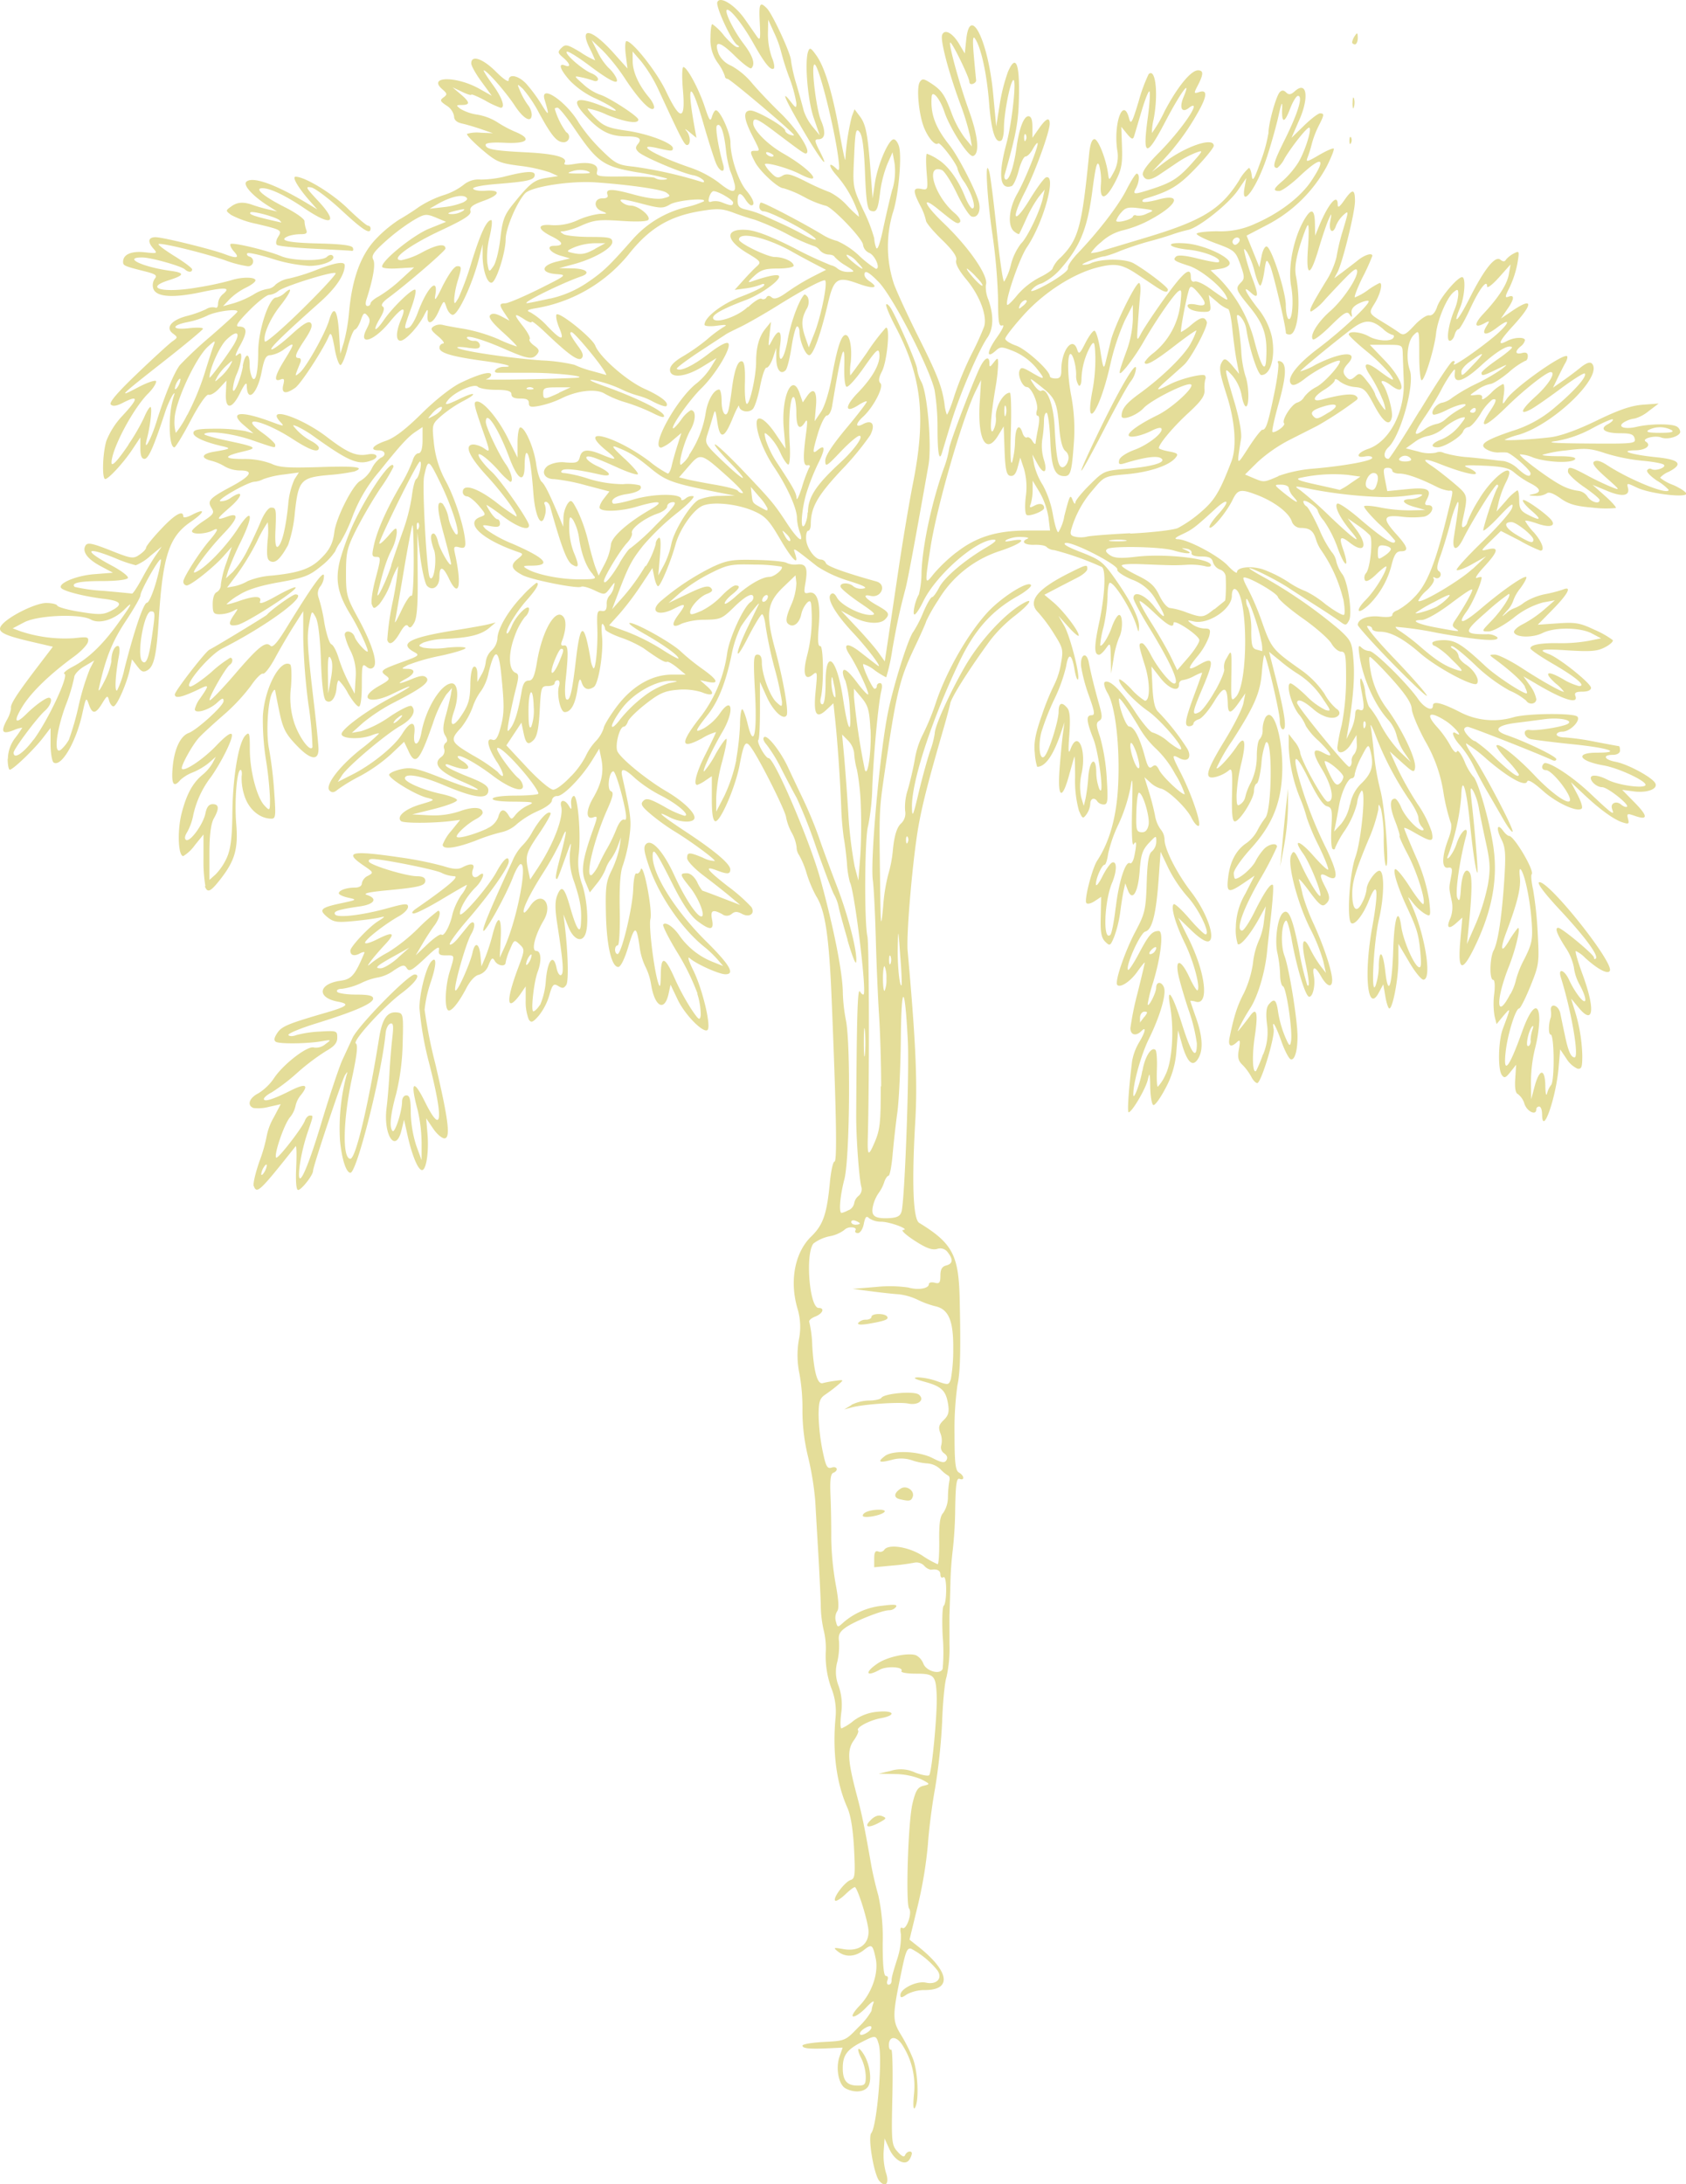 <svg id="Layer_1" data-name="Layer 1" xmlns="http://www.w3.org/2000/svg" viewBox="0 0 386.43 500.58"><defs><style>.cls-1{fill:#e4dd99;}</style></defs><path class="cls-1" d="M201.55,499.83c-1.25-1.4-2.7-10-1.86-11,1.3-1.57,2.62-17.13,1.72-20.32-.62-2.17-.7-2.18-4-.49s-4.26,3-4.26,5.93,1,4,3.43,4c1.65,0,1.85-.24,1.84-2.14a10.42,10.42,0,0,0-1-4.06c-1.22-2.34-.79-3.09.55-.95s1.89,5.71,1.09,7.2-3.26,1.68-5.26.6c-1.6-.85-2.32-4.64-1.39-7.29l.71-2.06-3.12.15c-4.52.21-6.08.05-6.08-.61,0-.33,2.21-.7,4.91-.84,4.88-.25,4.93-.27,7.91-3.38a16.59,16.59,0,0,0,3-3.73,7.25,7.25,0,0,1,.44-1.8c.27-.72-.38-.34-1.58.93s-2.46,2.15-3,2.15,0-1,1.47-2.55c2.81-2.95,4.33-7.47,3.63-10.75s-.9-3.36-2.77-1.89-4.08,1.7-5.84.33c-1.19-.94-1.11-1,1.2-.59,3.51.6,5.77-1,5.77-4,0-1.88-2.21-9.2-3.07-10.18-.13-.16-1.13.56-2.21,1.6s-2.15,1.7-2.37,1.47c-.59-.58,2.19-4.29,3.54-4.72,1-.32,1.1-1.12.79-7.13-.23-4.41-.76-7.69-1.52-9.41-2.51-5.61-3.45-12.73-2.73-20.59a14.52,14.52,0,0,0-1-6.95,21.68,21.68,0,0,1-1.25-7.89,17.34,17.34,0,0,0-.44-5.19,26.87,26.87,0,0,1-.69-6.16c-.11-2.93-.38-8.46-.61-12.27s-.52-8.85-.65-11.21a68.16,68.16,0,0,0-1.64-10.14,44.53,44.53,0,0,1-1.3-10.55,45,45,0,0,0-.67-8.44,20.77,20.77,0,0,1-.16-7.84,14.48,14.48,0,0,0-.28-7.1c-1.9-6.33-.67-12.92,3.11-16.59,2.74-2.66,3.6-5.14,4.29-12.4.25-2.63.72-4.78,1.06-4.78.62,0,.43-11-.66-37.28-.59-14.42-1.49-20.38-3.55-23.56a29,29,0,0,1-2.16-5.13,19.65,19.65,0,0,0-1.75-4.26,3.23,3.23,0,0,1-.57-1.85,9.34,9.34,0,0,0-1.14-3.33,12.36,12.36,0,0,1-1.27-3.5c-.14-1.42-5.54-12.25-7.79-15.65-1.49-2.24-1.84-1.77-2.93,4-1,5-4.44,12.93-5.54,12.55-.53-.18-.78-1.94-.76-5.31l0-5-1.49,1a7.77,7.77,0,0,1-1.85,1c-1,0-.12-3.14,2-7.25,1.26-2.52,2.3-4.71,2.3-4.86a12.31,12.31,0,0,0-3.25,1.46c-5.07,2.7-5.07,1.1,0-5.33a31.2,31.2,0,0,0,5.83-14.37c.59-3.66,3.82-10.6,5.37-11.56a1.36,1.36,0,0,0,.62-1c0-1.34-1.73-.5-4.46,2.18s-3.11,2.81-6.66,2.88a15.4,15.4,0,0,0-5.3.88c-2.15,1.15-2.52.33-.85-1.93,2-2.67,1.82-2.88-1-1.44-3.82,1.92-5.74.42-2.63-2.06a56.79,56.79,0,0,1,11.56-7.57c3.33-1.53,4.5-1.72,10-1.59,3.42.07,6.54.38,6.93.67a4.52,4.52,0,0,0,2.48.36c2.05-.2,2.46.79,1.82,4.43-.36,2.06-.26,2.34.74,2.08,2-.51,2.81,2.14,2.36,7.53-.29,3.38-.19,4.78.32,4.66.76-.17.86,8.9.13,11.88-.21.86-.05,1.48.37,1.48s.73-1.76.73-4.94c0-8.08,2.59-5.73,4,3.62,1.13,7.53,2,8.88,1.55,2.31a27.9,27.9,0,0,0-1-6.39,5.09,5.09,0,0,1-.59-1.81c0-1.41,1.12-.64,3.29,2.26,1.22,1.63,2.35,2.83,2.5,2.68.33-.33-2.54-6.48-4.24-9.08s-.55-3,2.57-.52c1.55,1.21,3.24,2.52,3.76,2.91,1.58,1.19-2-3.66-5.64-7.55-4-4.29-6-7.74-5-8.7.44-.43.91-.19,1.4.73.92,1.72,5.32,4,7.66,4,1.5,0,1.16-.38-2.41-2.8-2.28-1.54-4.26-3.18-4.4-3.63-.32-1,1.95-1.1,2.94-.11a3,3,0,0,0,2.28.48c1.08-.16,0-.7-3.39-1.76a27.94,27.94,0,0,1-7.17-3.29c-5.9-4.64-5.58-4.46-5.07-2.85.93,2.92-.71,1.28-3.52-3.53-2.46-4.21-3.35-5.16-5.91-6.29-3.9-1.73-9.8-2.29-12-1.15s-5.1,5.48-6,8.77c-1,3.72-3.43,9.57-4,9.57-.25,0-.64-.94-.87-2.08l-.42-2.08L147,134a65.47,65.47,0,0,1-5,6.64l-2.4,2.66,4.07,1.48a48.06,48.06,0,0,1,7.95,4c2.13,1.38,3.88,2.34,3.88,2.12,0-.68-3.42-3.14-7.87-5.67-2.39-1.35-3.86-2.47-3.27-2.47,1.49,0,9.67,4.58,11.74,6.6a49.84,49.84,0,0,0,4.84,3.91c3.54,2.52,4,3.53,1.32,3l-1.81-.39,1.57,1.39c2,1.75,1.38,2.43-1.23,1.35a14.35,14.35,0,0,0-5.52-.54c-2.93.25-4.15.79-7.26,3.22-2.06,1.6-3.91,3.44-4.11,4.07s-.62,1.16-.93,1.16c-1,0-2.12,4.45-1.42,5.75,1,1.79,6.68,6.43,11.2,9.08,4.06,2.38,7,5.31,6.33,6.36-.56.9-3.44.69-5.59-.42-3.58-1.85-2-.44,3.67,3.3,6.68,4.4,10.21,7.39,10.21,8.65,0,1.1-.63,1.15-3,.25-3.13-1.19-2.47-.22,2.48,3.64a39.25,39.25,0,0,1,5.38,4.75c.87,1.52-.47,2.45-2.18,1.54-1.07-.58-1.66-.58-2.34,0a1.74,1.74,0,0,1-2.22.05c-2.17-1.16-2.72-.86-2.3,1.27.5,2.49-.42,2.56-3.43.26-1.52-1.16-3.36-3.92-5.62-8.41-3.81-7.61-4.57-8.66-4.56-6.33,0,4.29,5.43,12.79,12.65,19.85,5,5,6.3,7.18,4,7.15-1.46,0-6.73-2.39-8.12-3.65-.64-.58-.32.54.82,2.84,2.07,4.2,4.1,12.7,3.23,13.57s-5.17-3.38-6.87-7l-1.61-3.37-.45,2.08c-.93,4.22-3.18,3-4-2.08a14.16,14.16,0,0,0-1.31-4.12,14.89,14.89,0,0,1-1.34-4.62c-.72-4.93-1.1-4.91-2.6.08-.83,2.77-1.74,4.6-2.28,4.6-1.54,0-2.66-4.81-2.83-12.12-.13-6.09,0-7.41,1.3-10a22.84,22.84,0,0,0,1.81-5.28l.35-2.29-.76,2a13,13,0,0,1-1.57,3,7.64,7.64,0,0,0-1.23,2.31,13.35,13.35,0,0,1-2,3.3l-1.6,2-1-2.4c-1.08-2.57-.69-5.17,1.87-12.34.92-2.57.92-2.83,0-2.49-1.76.68-1.82-1.44-.14-4.36,2-3.42,2.53-6,1.91-9.06l-.47-2.29-1.61,2.62c-2.41,3.92-6.6,8.23-8,8.23a1.15,1.15,0,0,0-1.24,1c0,.6-1.32,1.6-3.13,2.39a20.61,20.61,0,0,0-4.87,3,7.65,7.65,0,0,1-3.3,1.83,41,41,0,0,0-6,1.93c-4.72,1.82-7.74,2.2-7.74,1a10.54,10.54,0,0,1,2-3.21l2-2.48-2.13.27c-4.18.52-10.92.53-11.44,0-1.07-1.06,1-2.78,4.43-3.8s3.51-1.05,1.58-1.53c-2.73-.68-9-4.51-8.69-5.34.12-.38,1.4-.93,2.83-1.24,2.25-.48,3.53-.19,9.42,2.14,7.9,3.14,11.26,3.62,4.21.61-5-2.16-6.59-4-4.54-5.52a1.71,1.71,0,0,0,.7-1.8,1.22,1.22,0,0,1,.3-1.43c.48-.29.45-.83-.09-1.69s-.6-1.95.09-4.43c.49-1.73,1-3.9,1.18-4.8l.29-1.65-1.29,1.46a28.17,28.17,0,0,0-3.08,6.6c-3.09,8.85-4.05,9.9-5.68,6.21L92.61,170l-3,2.85a37,37,0,0,1-7,4.95,39.71,39.71,0,0,0-5.17,3.11c-.87.75-1.36.82-1.92.26-1.13-1.13,2.18-5.51,7.16-9.47a40.41,40.41,0,0,0,4.18-3.58c0-.14-.76,0-1.69.39-2.63,1-6.89.82-6.89-.29s5.56-5.28,11.51-8.44c5.35-2.84,5.44-3.36.13-.75s-8.08,1-3-1.86c2.42-1.36,2.57-1.58,1.53-2.34-1.48-1.08-1.16-1.35,3.79-3.14,3.81-1.38,4-1.55,2.68-2.26-3.67-2-1-3.36,9.77-5.06,3.09-.49,6.35-1.08,7.26-1.3l1.65-.42L112,144c-1.86,1.51-4.6,2.17-10,2.41a15.85,15.85,0,0,0-5,.86c-1.19.67-1.19.72,0,1.16a18.46,18.46,0,0,0,5.44,0c2.34-.24,4.25-.2,4.25.09s-2.6,1.09-5.77,1.77a45.15,45.15,0,0,0-7.42,2.1c-1.63.85-1.63.87-.17.89,2,0,1.87,1.1-.33,2.29-2.39,1.3-1.61,1.3,1.49,0,1.83-.76,2.67-.84,3.22-.29.94.95-1,2.42-7.22,5.61a40.87,40.87,0,0,0-7.25,4.71l-2.61,2.34,2.14-.37a25.17,25.17,0,0,0,6.58-3.35c2.54-1.71,4.68-2.73,5-2.39,1.14,1.13.07,3-2.52,4.48-3.3,1.84-12.06,9.23-13.42,11.32l-1,1.56,3.3-1.67c4.57-2.31,9.7-6.49,11.44-9.31,1.91-3.08,3.16-3.1,2.8-.06s1,3,1.6-.14c1-5.64,4.58-11.4,7-11.4,1.42,0,1.65,3.13.48,6.48s-.27,3.89,1.76.81c1.57-2.36,1.94-3.65,2-6.88,0-2.38.37-4.07.82-4.23s.78.5.79,1.62l0,1.87.94-1.65a7.88,7.88,0,0,0,1-3,4.23,4.23,0,0,1,1.34-2.58,4.28,4.28,0,0,0,1.32-2.68c0-2.2,2.43-6.37,5.72-9.8a23.75,23.75,0,0,1,3.21-3c.84,0,.06,1.41-2.24,4-2.59,2.95-5,7.07-4.52,7.6.16.15.65-.59,1.09-1.65,1-2.49,4-5.39,4-3.91a2.78,2.78,0,0,1-1,1.82,15.7,15.7,0,0,0-2.36,4.52c-1.47,3.93-1.34,7.63.29,8.25.74.29.74.9,0,3.79-.49,1.9-1.16,5-1.5,6.8-.54,3-.5,3.21.33,2.07,1-1.32,1.79-4.05,2.53-8.42.31-1.79.75-2.47,1.62-2.47s1.33-.85,1.89-4.23c1.24-7.48,4.46-12.8,6.17-10.22.61.92.43,3.15-.44,5.4-.32.82-.18,1.13.44,1,1-.21,1.1,1.35.41,7.87-.25,2.33-.17,4.26.18,4.48.8.5,1.33-1.73,2.22-9.47,1-8.38,1.86-8.26,3.34.45a5.12,5.12,0,0,0,.6,1.88c.53.53,1.07-5,.91-9.36-.13-3.45,0-3.93,1-3.76.84.14,1.16-.25,1.16-1.45a2.8,2.8,0,0,1,.58-2,3.86,3.86,0,0,0,1-1.86c.38-1.48.37-1.48-.83.1s-1.24,1.59-3.61.46c-1.32-.62-2.65-1-3-.79-.81.51-11.31-1.57-13.4-2.65-2.6-1.34-2.92-2.29-1.23-3.66,1.39-1.13,1.41-1.24.27-1.63-8.32-2.83-12.49-6.68-8.75-8.06,1.37-.51,1.36-.54-.39-2.62-1-1.16-2.19-2.1-2.7-2.1a1,1,0,0,1-.93-1c0-2,3.24-1,7.59,2.31a51.77,51.77,0,0,0,4.63,3.29c.78,0-3-5.28-6.71-9.29-4.18-4.56-5.29-7.2-3-7.2a5.41,5.41,0,0,1,2.53,1c1.28.9,1.25.63-.51-4.33-2-5.8-2.18-6.51-1.22-6.51,1.48,0,4.78,3.92,6.94,8.24l2.3,4.62v-3.46c0-1.91.3-3.47.65-3.47,1.08,0,3.13,4.74,3.62,8.38.26,1.89.83,3.73,1.28,4.1.71.6,1.91,3,4.24,8.63l.68,1.65.05-2a6.68,6.68,0,0,1,.92-3.22c.81-1.11,1-1,2.33,1.59a36,36,0,0,1,2.43,7c.54,2.31,1.3,5,1.68,6l.71,1.83,1.37-2.64a13,13,0,0,0,1.43-4.36c.06-1.8,3.8-5.14,9.29-8.29,3.14-1.81,1.72-2-3.24-.54-3.59,1.09-8,1.3-8.59.4-.19-.32.22-1.31.93-2.21l1.28-1.64-5.41-1.42a43.57,43.57,0,0,0-7.25-1.41c-2.33,0-3.16-1.8-1.41-3.1a6.75,6.75,0,0,1,4.09-.72c2.48.19,2.88,0,3.21-1.28.44-1.74,1.78-1.88,5.07-.5,3.47,1.45,3.67,1.23.92-1-6.94-5.71,2.17-3.36,10.05,2.6a24.1,24.1,0,0,0,4.11,2.73c.28,0,.68-.82.9-1.82s.81-3.09,1.31-4.65l.9-2.84-2,1.69a8.39,8.39,0,0,1-2.61,1.68c-2.64,0,3.58-11.29,8.15-14.78A15.28,15.28,0,0,0,163,84.06l1.21-2-3.26,2c-3.9,2.4-7.4,2.72-7.4.67,0-.89,1-1.93,3.08-3.13a44,44,0,0,0,5.45-3.84A29.6,29.6,0,0,1,165.74,75c1.07-.58.78-.65-1.48-.35-1.54.21-2.8.1-2.8-.23,0-1.71,4-4.8,8.4-6.45,2.63-1,5-2.13,5.22-2.52s0-.54-.82-.17a16.51,16.51,0,0,1-3.57.84l-2.31.31,2-2.22c1.09-1.22,2.49-2.67,3.11-3.21,1-.91.87-1.14-2.15-2.94-5.19-3.1-5.27-5.75-.16-5.37,2.09.16,5.45,1.44,10.69,4.09a91.22,91.22,0,0,0,8.55,4,3.56,3.56,0,0,1,1.62.84,4,4,0,0,0,2.39.7c1.61,0,1.59-.07-.63-1.47a10.68,10.68,0,0,1-2.53-2c-.12-.28-.75-.51-1.4-.51a3,3,0,0,1-2-1,2.63,2.63,0,0,0-1.48-1,43.62,43.62,0,0,1-6-2.71A60.37,60.37,0,0,0,173,50.36c-1.09-.29-3.31-1-4.95-1.63-2.52-.93-3.64-1-7.48-.36-7.24,1.18-11.83,4-16.56,10a34.8,34.8,0,0,1-20.82,12.2c-2.35.39-2.69.6-1.65,1a16.81,16.81,0,0,1,3.93,3.21c3.21,3.33,4,3.42,2.68.32-.54-1.3-.82-2.64-.62-3,.52-.84,8.23,5.34,8.91,7.14,1,2.59,7.17,8,11.21,9.83,3.82,1.72,5.77,3.24,5.06,4-.2.2-1.57-.26-3-1a14.6,14.6,0,0,0-3.34-1.36,23,23,0,0,1-4.15-1.59,29.38,29.38,0,0,0-6.12-2c-1.72-.28-.68.28,3,1.59,7,2.55,12.73,5.38,13.07,6.52.18.59-.65.41-2.55-.56a43.56,43.56,0,0,0-6.12-2.42,23.81,23.81,0,0,1-4.87-2c-1.91-1.26-6.33-.78-10,1.07A22.08,22.08,0,0,1,123.66,93c-2,.38-2.45.27-2.45-.6s-.59-1.06-2-1.06-2-.33-2-1-.83-1-3.5-1c-1.92,0-3.82-.32-4.21-.72-.8-.8-5.26,1.16-6.77,3-1.13,1.37-.54,1.31,2.75-.28,3.55-1.72,4.09-1.17.59.61a28.87,28.87,0,0,0-4.88,3.31c-2.19,1.92-2.2,2-1.75,6.3a23,23,0,0,0,2.85,8.94c2.2,4.2,4.33,11.08,4.35,14.06,0,.93-.33,1.15-1.38.87-1.21-.32-1.34-.14-1,1.41,1.66,7.45.91,10.54-1.38,5.73-1.35-2.84-2.18-3-2.18-.31,0,2.18-1.56,3.3-2.83,2-.43-.42-1.12-3.36-1.54-6.52L95.63,122l.09,9.57c.07,7-.15,10-.8,11.14s-1,1.33-1.39.77-1,0-1.89,1.56c-1.4,2.39-2.44,3-2.89,1.63A61.9,61.9,0,0,1,90,137.9a76.32,76.32,0,0,0,1.27-8.19,16,16,0,0,0-1.67,3.74,17.3,17.3,0,0,1-2.71,5.06c-1.17,1.06-1.27,1.06-1.68,0-.24-.62.16-3.33.88-6,1.22-4.58,1.23-4.89.16-4.89s-1.07-.34-.53-2.8c.76-3.39,2.93-8.26,6.11-13.68a33.23,33.23,0,0,0,2.76-5.64c.23-.9.82-1.63,1.33-1.63s.92-.88.92-3v-3L95,99.11c-1.69,1.2-3.49,3.2-8.06,8.92a34.38,34.38,0,0,0-6.28,10.69A35.83,35.83,0,0,1,78,124.28a8.6,8.6,0,0,0-1.18,2.06,14.86,14.86,0,0,1-3.35,3.5c-2.6,2.13-3.82,2.59-9.46,3.59-4.47.79-7.35,1.7-9.28,2.94a13.66,13.66,0,0,0-2.8,2.07c0,.16,1.22-.14,2.72-.66,3.66-1.3,5.45-1.27,4.93.08-.27.72,1,.28,3.89-1.35,2.36-1.32,4.29-2.16,4.29-1.86,0,.87-11.35,8.16-13.34,8.56s-2.29-.17-.76-2.36c1-1.48,1-1.51-.29-.8a7.47,7.47,0,0,1-3,.72c-1.43,0-1.63-.29-1.63-2.35,0-1.41.37-2.5.92-2.71a2,2,0,0,0,.95-1.77,24.05,24.05,0,0,1,1.27-5l1.25-3.63-1.77,2c-2.22,2.57-7.59,6.86-8.59,6.86a.85.85,0,0,1-.76-.92c0-.9,3.71-6.73,5.93-9.31,2.05-2.39,2.32-3.19.79-2.37s-4.74,1-4.74.15c0-.31,1.19-1.36,2.64-2.32,2.34-1.55,2.55-1.89,1.83-3-1-1.63-.49-2.21,4.55-4.91,4.51-2.42,5.21-3.67,2.07-3.67a7.39,7.39,0,0,1-3.52-.89,11.34,11.34,0,0,0-3.12-1.33c-2.56-.63-2.25-1.61.66-2.09,3.76-.63,4-.77,1.82-1.26-4.08-.94-6.6-2.1-6.6-3,0-.76,1-1,5-1a36.52,36.52,0,0,1,6.85.53l1.91.53L56,97.54c-3.71-3.11-1-3.53,6.07-.91,3.12,1.15,3.18,1.15,2.11,0-3.36-3.7,4.84-1,10.73,3.51,4.74,3.64,6.72,4.48,9.36,4,2.08-.41,2.8.63.94,1.35-3.09,1.18-5.13.35-13.14-5.37a25.12,25.12,0,0,0-3.92-2.37c-1.27-.49-1.27-.48,0,.92a13.3,13.3,0,0,0,3.1,2.36c1,.51,1.82,1.22,1.82,1.58,0,1.26-2,.6-6-2-6.7-4.34-12.71-5.6-7-1.46,1.66,1.19,3,2.44,3,2.78,0,.81.3.87-5.33-1.06-4.41-1.53-10.09-2.25-10.94-1.4-.18.18,2,.82,4.84,1.43,7.25,1.53,7.59,1.75,4.06,2.58-4.6,1.07-4.57,1.71.07,1.71a17.41,17.41,0,0,1,6.4,1.07c1.86.89,3.85,1,11.15.78,8.11-.28,10.49,0,7.92,1a44.23,44.23,0,0,1-5.92.82c-6.39.58-6.94,1.18-7.75,8.61a30.18,30.18,0,0,1-1.56,7.45c-1.71,3.1-2.84,4.18-3.94,3.75-.88-.33-1-1.16-.76-4.7a18.09,18.09,0,0,0,.05-4.29,31.54,31.54,0,0,0-2.52,4.5,57.72,57.72,0,0,1-4.54,7.48l-2.27,3,1.73-.32a10.34,10.34,0,0,0,3-1.17,17.94,17.94,0,0,1,5.61-1.27c5.83-.59,8.57-1.48,10.78-3.54s3.12-3.59,3.47-6.43c.41-3.32,4.32-11,6-11.75a7.14,7.14,0,0,0,2.56-2.76,6.47,6.47,0,0,1,2.06-2.5c1.37-.53,1.09-1.71-.41-1.71-2.28,0-1.44-1.15,1.58-2.18,2-.69,4.5-2.58,8.18-6.22,3.15-3.12,6.71-5.93,8.81-7,4.31-2.09,7.16-2.86,7.16-1.92,0,.37-.52.82-1.16,1-.94.25,11.87.07,20-.27,4.78-.2-3.58-1.21-9.9-1.19-3.62,0-7,0-7.46,0-1.43-.07-.15-1.36,1.35-1.36,2.8,0,.61-.66-4.49-1.35-7.3-1-10.18-1.83-10.18-3a.94.94,0,0,1,.83-1c.45,0-.07-.76-1.16-1.66-1.65-1.37-1.81-1.74-1-2.27a2.78,2.78,0,0,1,2-.35c.55.16,2.77.58,5,.93a37.83,37.83,0,0,1,7.77,2.33,34,34,0,0,0,4.25,1.7c.24,0-1.18-1.46-3.15-3.24-2.49-2.24-3.38-3.45-2.92-3.94s1.23-.41,2.55.27l1.88,1-1.07-1.62c-1.34-2-1.33-2.33.09-2.36.64,0,4.1-1.47,7.7-3.25C130,63,130,63,127.42,62.81c-3.64-.3-3.45-2,.33-2.89l2.9-.7-2.19-.63c-2.44-.7-3.46-2.26-1.47-2.26,2.33,0,2.13-.83-.52-2.14-3.45-1.71-3.43-2.92,0-2.59a12.37,12.37,0,0,0,5.89-1.13A18.24,18.24,0,0,1,137.5,49c1.81,0,1.82-.05.32-.65-1.92-.77-1.67-3,.34-2.89.84,0,1.27-.27,1.09-.76-.58-1.49.86-1.53,5.87-.15,3.2.88,5.67,1.2,6.87.9,1.71-.43,1.77-.55.73-1.31s-9.11-1.87-16.33-2.35c-5.72-.39-14.72,1-16.08,2.55-1.92,2.13-4.37,7.92-4.42,10.41,0,3.11-2.11,9.64-3.14,10s-2.08-2.61-2.15-6l0-2.76-.84,3.3c-1.5,5.85-4.76,12.86-6,12.86-.48,0-1.13-.77-1.44-1.73-.58-1.73-.58-1.73-1.82,1-1.31,2.91-2.76,3.29-2.51.65.13-1.44,0-1.4-.91.4-1.39,2.62-4.22,5.61-5.3,5.61s-1.1-1.93.13-4.87c1.36-3.24.32-3-2.66.64-3.64,4.44-7.28,5.49-5.22,1.51.84-1.62.87-2.18.19-3s-.94-.74-1.53,1c-.38,1.12-1,2.09-1.35,2.17s-1.11,1.93-1.67,4.13-1.3,4-1.65,4-1-1.78-1.36-4c-.57-3.11-.85-3.67-1.28-2.64-1.27,3-6.44,11-7.75,11.87-2.18,1.53-3.2,1.28-2.72-.66.34-1.34.21-1.58-.65-1.25-1.6.62-1.3-.85.92-4.45,2.46-4,2.46-4.29.06-2.58A7.25,7.25,0,0,1,62,81.4c-1.05,0-1.44.72-2.06,3.9-1,5-3.31,7.12-3.39,3.08,0-.94-.49-.43-1.49,1.6-1.93,3.93-3.48,4-3.3.1l.13-2.86L50.24,89c-.9,1-2,1.63-2.45,1.46s-2.09,2.1-4.08,5.87c-1.79,3.41-3.48,6.19-3.75,6.19-1.33,0-1.46-7.7-.19-11.57.35-1,.29-1.11-.29-.3a23.13,23.13,0,0,0-1.8,4.28c-2.5,7.59-3.68,10.23-4.58,10.23-.65,0-.94-.77-.94-2.46v-2.46l-1.74,2.62c-2,3.07-5.55,6.92-6.31,6.92s-.63-5.77.26-8.75A18.18,18.18,0,0,1,28,95.34c3.81-4.09,3.83-4.93.09-3-1.38.71-2.24.83-2.7.37s1.49-2.74,6.08-7.13c3.71-3.55,7.33-6.86,8.05-7.36,1.24-.87,1.24-.94.1-1.79-1.78-1.32-.39-3.06,3.15-4a25.09,25.09,0,0,0,4.41-1.55,2.81,2.81,0,0,1,2.14-.4c.36.22.65-.17.65-.87a3.07,3.07,0,0,1,1-2.1c2-1.64.88-1.77-4.79-.57-6.65,1.42-10.45,1.13-11.07-.84a2.62,2.62,0,0,1,.35-2.22c.62-.75.24-1.05-2.09-1.65C28.47,61,28.2,60.88,28.2,60c0-1.69,1.91-2.53,5-2.18,2.8.31,2.93.26,2-.79-1.45-1.61-1.27-2.68.46-2.67s12.93,2.78,15.88,3.9c2.77,1.06,3.43.86,2.09-.61-.66-.73-1-1.5-.8-1.72.46-.46,8.38,1.44,11.61,2.78,2.71,1.12,9.42,1.21,10.49.14.43-.43,1-.55,1.29-.28,1,1-2.12,2.38-5.39,2.37a36,36,0,0,1-8.54-1.67c-2.86-.91-5.39-1.46-5.61-1.22s0,.57.42.74A1.1,1.1,0,0,1,56.67,61a25.55,25.55,0,0,1-5.11-1.36c-4.85-1.68-14.82-4.11-15.23-3.7-.16.17,1.5,1.42,3.7,2.78s4,2.72,4,3c0,.74-.88.73-1.68,0S34.63,59,32.55,59c-4.49,0,.16,2.2,6.49,3.06,3.4.47,3.29,1-.45,2.19-5.75,1.84-1.1,3,6.76,1.61a71.26,71.26,0,0,0,7.52-1.6c2.44-.82,5.67-.83,5.67,0,0,.34-1,1.1-2.22,1.68a14.72,14.72,0,0,0-3.72,2.64l-1.49,1.59,2.46-.68a21.44,21.44,0,0,0,4.54-2,8.6,8.6,0,0,1,3.16-1.27,2.85,2.85,0,0,0,1.88-1,6.51,6.51,0,0,1,3.17-1.41,44.44,44.44,0,0,0,6.32-2c4.11-1.61,6.36-2,6.36-1C79,63,77,66,73.18,69.38c-8.35,7.43-11.67,10.68-10.9,10.69.43,0,2.45-1.52,4.49-3.39,2.67-2.44,3.92-3.19,4.43-2.68s.14,1.6-1.35,3.84c-2.22,3.35-2.49,4.22-1.34,4.22.4,0,.55.44.33,1-1.38,3.41-1.38,3.35-.17,2.37,1.48-1.2,5.84-9,6.72-11.93,1.08-3.68,1.93-2.71,2.29,2.63L78,81.07l.81-2.64A41.81,41.81,0,0,0,80,71.5c.7-7.69,2.7-13.12,6.13-16.71a30.18,30.18,0,0,1,5.37-4.48c1.27-.71,3.29-2,4.49-2.87a24.23,24.23,0,0,1,5.61-2.7,14.48,14.48,0,0,0,4.6-2.35,5.39,5.39,0,0,1,4-1.24,24.49,24.49,0,0,0,5.09-.6c5.18-1.33,7.26-1.47,7.26-.48,0,1.17-1.45,1.52-8.74,2.1-3.37.27-5.6.72-5.37,1.09s1.47.55,2.79.45c3.63-.26,3.45.92-.34,2.29-2.58.92-3.3,1.47-3.07,2.35s-1.19,1.84-6.83,4.48c-7.29,3.41-11.78,6.8-9,6.8a16.8,16.8,0,0,0,4.9-1.88c3.31-1.75,5.2-2,5.2-.78,0,.52-8.82,8.12-13,11.22-1.4,1-1.88,1.75-1.38,2.06S88,71.4,87,73.09c-1.75,3-1,3.12,1,.21s6.66-7.41,7.19-6.88c.24.24-.2,2.18-1,4.31-1.67,4.58-1.69,4.8-.5,4.34.51-.19,1.44-1.74,2.06-3.44,2.16-5.83,4.79-8.39,4-3.92-.27,1.55.22.91,1.76-2.31C103,62.57,104.13,61,104.82,61c1,0,1,.28.17,3.07a20.05,20.05,0,0,0-.9,4.46c0,1.28.09,1.26,1-.27a67.16,67.16,0,0,0,3-8.25c2.06-6.63,3.44-9.57,4.48-9.57.31,0,.14,1.71-.36,3.8a19.12,19.12,0,0,0-.53,6c.39,2.22.39,2.22,1.41.76.57-.8,1.28-3.66,1.58-6.36.46-4.09.9-5.33,2.72-7.61,4-5,5-5.8,7.78-6.25l2.73-.43L126,39.5A35.62,35.62,0,0,0,119.11,38c-4.69-.61-5.35-.9-8.76-3.81-2-1.73-3.51-3.31-3.31-3.52a8,8,0,0,1,3.15-.25l2.78.11-2.64-.91c-1.45-.5-3.45-1.09-4.45-1.31-1.23-.27-1.82-.82-1.82-1.69a3.66,3.66,0,0,0-1.72-2.42c-1.49-1-1.58-1.23-.69-1.88s.88-.87-.29-1.87c-3.45-3,3.21-3.06,8.45-.13l2.9,1.63-2.34-3.2C109.08,17,108,15.1,108,14.52c0-2,2.64-1.11,5.63,1.88,1.7,1.71,2.95,2.54,2.95,2,0-1.58,2.26-1.11,4.07.84A36.44,36.44,0,0,1,124.15,24c1.69,2.77,1.79,2.58.66-1.16s5,.42,7.87,5.34a39,39,0,0,0,5.14,6.18c3.26,3.19,3.81,3.47,7.47,3.84a97.21,97.21,0,0,1,15.39,3.45c.62.24.82.11.55-.34a4.93,4.93,0,0,0-2.53-1.18c-2.89-.63-11.23-4.19-12.36-5.28-.71-.68-.75-1.11-.17-1.81,1.06-1.28.32-1.79-2.59-1.79-3.68,0-5.87-1.05-9-4.33-4.25-4.41-2.68-5.17,4.49-2.19,4.08,1.7,1.57-.29-3-2.35a19.59,19.59,0,0,1-5.44-3.88c-2.27-2.53-2.8-4.13-1.16-3.5,1.44.55,1.22-.41-.41-1.8-1.26-1.08-1.3-1.3-.38-2.22s1.35-.81,4.37,1a19.41,19.41,0,0,0,3.35,1.85,29.66,29.66,0,0,0-1.27-2.8c-2.5-5.09.54-4.44,5.57,1.2l3.11,3.47-.4-3.13c-.21-1.73-.14-3.14.17-3.14,1.39,0,7,7.1,9.09,11.56,3.24,6.81,4.47,6.69,3.85-.34-.26-2.91-.21-5.28.1-5.28.86,0,3.63,5.18,4.94,9.24,1,3,1.24,3.38,1.61,2.14.24-.82.64-1.48.89-1.48,1,0,3.35,5.23,3.35,7.39,0,3.37,1.79,8.78,3.64,11,1.61,1.91,2.11,3.4,1.13,3.4-.27,0-.87-.6-1.32-1.32-1.11-1.78-1.81-1.67-1.81.28,0,1.22.44,1.68,1.87,2a21.2,21.2,0,0,1,4,1.33l4.4,2c1.27.58,3.35,1.62,4.62,2.32,3.07,1.68,4.13,1.66,1.65,0-3-2.07-9.41-5.24-10.54-5.24a1,1,0,0,1-1-1c0-.55.17-1,.37-1,.77,0,10.26,5,14.35,7.52a12.52,12.52,0,0,0,3.1,1.28,18.13,18.13,0,0,1,5.05,3.38,23.68,23.68,0,0,0,3.84,3c1.09,0-.15-3-1.47-3.62a2.41,2.41,0,0,1-1.49-1.86c0-1.38-7.34-9-8.67-9a23.13,23.13,0,0,1-4.85-2,24,24,0,0,0-4.76-2c-1.2,0-5.4-3.89-6.49-6-1.2-2.31-1.19-2.57,0-2.57s1.29.26-.66-3.57-2.11-5.66-.34-5.66c1.45,0,7.93,3.76,7.93,4.6,0,.29.45.7,1,.91s1,.26,1,.11c0-.51-14.63-12.88-15.23-12.88a.62.62,0,0,1-.6-.63,11.44,11.44,0,0,0-1.65-3.06,9,9,0,0,1-1.65-5.64c0-1.76.19-3.21.43-3.21a12.56,12.56,0,0,1,2.69,2.64c1.24,1.45,2.61,2.64,3,2.63.58,0,.58-.13,0-.51-1.26-.8-4.95-8.74-4.55-9.79.58-1.51,4,.6,6.31,3.9,1.07,1.53,2.32,3.33,2.79,4,.73,1,.82.56.63-3.13-.23-4.53,0-5,1.63-3.36,1.27,1.27,5.52,10.46,5.52,11.93a35.72,35.72,0,0,0,1.25,5.49c.69,2.39,1.44,5.1,1.66,6A11.47,11.47,0,0,0,186.21,29l1.66,2-1.38-4c-1.37-3.94-2.11-12.8-1.28-15.18.36-1,.61-.92,1.88.87,1.94,2.71,3.74,8.7,5.31,17.61.7,4,1.3,6.81,1.34,6.27a52.81,52.81,0,0,1,1.49-9.89l.62-1.64,1.21,1.61c1.39,1.83,1.83,4.11,2.47,12.72l.46,6.11.53-3.55c.63-4.17,3.13-10,4.3-10,.45,0,1,.78,1.25,1.73.65,2.6-.2,11.48-1.46,15.15a27.23,27.23,0,0,0,.29,16.32c.78,2.09,3.32,7.57,5.63,12.18,4.3,8.56,5.37,11.31,5.93,15.21A9.6,9.6,0,0,0,217,95c.14.14,1-1.89,1.8-4.52a77.3,77.3,0,0,1,3.9-9.39,62.54,62.54,0,0,0,2.86-6.27c.73-2.42-1-7.11-4.13-10.83-1.71-2.07-2.52-3.61-2.28-4.37s-.72-2.21-3.28-4.69c-2-1.93-3.65-3.91-3.65-4.38a13.09,13.09,0,0,0-1.32-3.44c-1.73-3.38-1.68-4.18.24-3.81,1.54.3,1.56.23,1.23-3.88-.18-2.3-.15-4.18.07-4.18a11.18,11.18,0,0,1,2.45,1.25c2.35,1.42,4.71,4.65,6.28,8.58.6,1.49,1.35,2.7,1.69,2.7.94,0-.09-3.4-1.81-6a10.62,10.62,0,0,1-1.58-3c0-1-4-6.32-4.47-5.91-.62.62-2.17-1.09-3.18-3.51-1.24-3-1.85-9.35-1-10.58.54-.8.92-.75,2.5.28,2.5,1.62,3.2,2.64,4.79,6.92a23.24,23.24,0,0,0,3,5.61l1.64,2-.4-2.31A57.43,57.43,0,0,0,220.15,24c-2.74-7.38-4.69-14.81-4.22-16,.57-1.48,2.48-.42,4,2.25l1.19,2,.33-3.18c.85-8.17,5,.19,6.16,12.31l.71,7.59.79-4.95A41.59,41.59,0,0,1,231,16.49c1.77-4.12,2.68-2.16,2.54,5.51-.1,5.86-.62,8.71-3.27,18-.18.64,0,1.16.32,1.16.78,0,1.8-3.14,2.37-7.26.6-4.42,1.67-7.26,2.73-7.26.64,0,.93.78.93,2.47v2.46l1.49-2.12c1.63-2.33,2.47-2.71,2.47-1.11,0,1.9-3.34,11.1-5.68,15.66-3.3,6.41-2.54,7.66,1.07,1.77,1.63-2.67,3.33-5,3.79-5.12,2.48-.8-.59,10.39-4.4,16-1.77,2.61-5.16,12.57-4.5,13.22.14.15,1.2-.88,2.33-2.29a17.36,17.36,0,0,1,5.06-4c1.64-.8,3-1.74,3-2.1A6.93,6.93,0,0,1,243.1,59c4.06-4.07,4.87-7,6.51-23.65.23-2.29.64-3.46,1.23-3.46.87,0,2.68,4.6,3.12,7.92.22,1.63.23,1.63,1.35-.45a7.53,7.53,0,0,0,.73-5.06c-.85-6.21,1.42-12.19,2.73-7.19.41,1.58.69,1.09,2.21-3.92A38,38,0,0,1,263.25,17c1.6-1.55,2.27,4.53,1.15,10.33a13.39,13.39,0,0,0-.39,3.16,31.14,31.14,0,0,0,2.88-4.95c2.92-5.58,6.05-9.42,7.67-9.42,1.3,0,1.3.86,0,3.39-1,1.94-1,2,.33,1.57,1.92-.61,1.78,1-.41,4.82a55.2,55.2,0,0,1-7.75,10.62L264,39.41l2.74-2.1c4.92-3.77,11.46-6,11.44-3.9,0,.45-1.89,2.78-4.19,5.18-3.9,4.07-5.89,5.26-11.57,6.94-.5.15-.73.46-.51.68s1.76,0,3.41-.44c5.55-1.55,4.78,1-1.33,4.38a26.5,26.5,0,0,1-6.46,2.59,11.19,11.19,0,0,0-5.17,2.76A11.28,11.28,0,0,0,250,58a11.64,11.64,0,0,0,3.15-.7l8.89-2.67c13.45-4,17.72-6.59,21.91-13.22a10.47,10.47,0,0,1,2.29-2.92c.25,0,.55.82.66,1.81.17,1.46.57.81,2-3.23a34.33,34.33,0,0,0,1.82-6.6c0-2.19,1.77-8.54,2.6-9.36.48-.49.92-.46,1.47.09s1.05.54,1.94-.27c2.87-2.6,3.39,1.56.86,7L296,31.59l2.87-2.8c1.58-1.54,3.23-2.81,3.67-2.81,1,0,1,.32-.3,2.84a21.92,21.92,0,0,0-1.57,4.09,28.89,28.89,0,0,1-1,3.22c-.44,1.07-.07,1,2.59-.57,1.71-1,3.25-1.68,3.42-1.5s-.58,2.07-1.67,4.21A32.55,32.55,0,0,1,290.49,51.5L285.71,54l1.47,3.63,1.47,3.63.48-2.5c.26-1.41.8-2.4,1.21-2.26,1.12.36,4.33,10.29,4.36,13.46,0,1.52.28,2.93.61,3.13.85.53,1.25-4.09.63-7.37-.85-4.58.6-11.63,3.27-15.84,1.41-2.23,2.1-1.8,2.16,1.32l.05,2.8.95-2.31c2.07-5,4.22-7.5,4.22-4.84,0,.88.39.64,1.49-.93,1.9-2.72,2.47-2.69,2.47.16,0,2.56-2.85,14.09-4,16.28l-.75,1.41,1.89-1.4c1-.77,2.63-2,3.54-2.73,1.59-1.27,3.3-1.77,3.3-1a47.77,47.77,0,0,1-2.25,4.94c-1.23,2.51-2,4.57-1.74,4.57a13,13,0,0,0,2.94-1.65,16.77,16.77,0,0,1,2.73-1.65c.76,0,.16,2.52-1.09,4.58-1.52,2.48-1.61,2.3,2.49,4.8,1,.62,2.4,1.51,3.06,2,1,.73,1.48.52,3.49-1.65,1.27-1.38,2.8-2.42,3.41-2.31s1.34-.52,1.82-2c.69-2.07,4.65-6.76,5.72-6.76.89,0,.59,4.51-.47,7-1.87,4.47-.41,3,2.23-2.26,3.32-6.6,5.84-9.73,7-8.74.59.49,1,.5,1.28,0a5.94,5.94,0,0,1,1.78-1.41c1.29-.69,1.33-.6.87,2.14A22.52,22.52,0,0,1,346,65.83c-1.09,2.16-1.13,2.5-.25,2.16,1.47-.56,1.31.64-.38,3L344,73l2.58-1.75c4.8-3.26,4.92-1.74.27,3.35-3.37,3.68-3.82,4.82-1.39,3.52,1.6-.85,4.05-.94,4.05-.13a2.61,2.61,0,0,1-1,1.4c-1.39,1.16-1.22,1.92.33,1.51.92-.24,1.32,0,1.32.72,0,.59-.26,1.07-.58,1.07a17.16,17.16,0,0,0-3.79,2.64C344,86.81,342.12,88,341.57,88a7.64,7.64,0,0,0-3,1.36c-1.94,1.32-1.94,1.34-.33,1.15,1.18-.15,1.59.07,1.43.78-.11.55.79,0,2-1.15A10,10,0,0,1,344.48,88c.3,0,.38,1.11.18,2.47-.37,2.43-.36,2.45.68.94,1.83-2.65,13-10.57,13.83-9.77.16.16,0,.84-.39,1.51s-1.16,2.22-1.76,3.45l-1.08,2.24,2.21-1.54c1.22-.84,3.07-2.23,4.12-3.09,1.25-1,2.13-1.34,2.56-.92,2.79,2.79-8.63,13.92-16.75,16.34a16.55,16.55,0,0,0-3.22,1.14c0,.29,6.46-.06,10.55-.57,2.3-.29,6.15-1.68,10.53-3.81,5.05-2.46,7.89-3.43,10.56-3.64l3.65-.27-2.27,1.72a8.81,8.81,0,0,1-3.18,1.71,6.21,6.21,0,0,0-2.27.73c-2,1.09-.27,1.87,2.67,1.18s7.48-.75,8.95-.19a1.61,1.61,0,0,1,1.05,1.31c0,1-2.82,1.92-4.34,1.33s-4.61.28-3.56.93c1.4.87,0,2-2.53,2-3.75.07-.77,1,5,1.59,5.32.54,6.19,1.57,2.81,3.32a5.46,5.46,0,0,0-2,1.37,10.09,10.09,0,0,0,3,1.66c1.63.73,3,1.63,3,2,0,1-8.39,0-11.29-1.39-2.3-1.1-2.38-1.1-2.07.06.49,1.89-1.4,2.13-4.9.63L365,111.11l2.82,2.5c1.55,1.37,2.68,2.64,2.51,2.81a23.54,23.54,0,0,1-5.3-.09c-3.91-.32-5.5-.78-7.43-2.16-1.61-1.14-2.68-1.52-3.1-1.09a4.57,4.57,0,0,1-2.66.56c-1.56-.07-1.68-.16-.53-.38,2.08-.4,1.85-1.3-.66-2.56a19.63,19.63,0,0,1-3.6-2.42c-1.16-1-2.57-1.37-6.93-1.56s-5.11-.09-3.66.48c1,.38,1.82,1,1.82,1.25,0,.64-3.56-.27-8.17-2.08-3.72-1.47-4.56-1.27-1.91.45,1,.66,3.25,2.41,5,3.89,3.31,2.83,3.27,2.67,2.08,8.23-.35,1.63-.28,2.12.28,1.78a1.61,1.61,0,0,0,.76-1.15,29.44,29.44,0,0,1,2.62-5.08c3.48-5.86,9-9.39,6.23-4a22.84,22.84,0,0,0-1.66,4.47l-.51,2.26,2.16-2.43a11.49,11.49,0,0,1,2.6-2.42c.24,0,.43,1,.43,2.29,0,1.87.36,2.47,2,3.3,3,1.53,3.25,1.16.73-1-1.24-1.07-2.08-2.12-1.85-2.35.39-.39,5.6,3.31,6.57,4.67s-.63,1.65-3.32.7c-1.52-.53-2.76-.8-2.76-.59a12.8,12.8,0,0,0,2,2.63c1.86,2.12,2.6,4.21,1.49,4.17a34,34,0,0,1-4.72-2.29L344,121.68,341.62,124c-2.36,2.32-2.36,2.33-.56,1.89,2.58-.63,2.31.51-.92,4-1.51,1.63-2.25,2.78-1.65,2.55s1.09-.27,1.09-.1c0,1.14-2.15,6-3.38,7.71-2.45,3.32-.95,3,3.5-.81,4.81-4.08,9.65-7.41,10.11-7,.17.17-.43,1.31-1.33,2.54a9.59,9.59,0,0,0-1.65,2.87,6.27,6.27,0,0,1-1.48,2.35c-1.28,1.45-1.3,1.52-.11.53a5.39,5.39,0,0,1,1.84-1.15,8.19,8.19,0,0,0,2.26-1.31,14.29,14.29,0,0,1,4.75-1.9,30.66,30.66,0,0,0,4.12-1.06c2.15-.9,1.21.95-2.3,4.53l-3.47,3.53,4.62-.32c4.05-.28,5.09-.09,8.42,1.49a20.12,20.12,0,0,1,4.15,2.35c.18.31-.63,1.05-1.81,1.66-1.75.91-3.26,1-8.26.71-6.28-.42-7.35-.21-4.52.86,2.4.92,9.61,6.7,9.61,7.71,0,.54-.77.88-2,.88-1.47,0-1.87.25-1.58,1,.78,2-2.92.84-9.32-3L349.16,155l1.48,2.07a7.88,7.88,0,0,1,1.47,3.13c0,1.18-1.66,1.43-2.33.36a15,15,0,0,0-3.84-2.32,38.36,38.36,0,0,1-7.89-5.9c-2.46-2.35-4.83-4.27-5.27-4.26s-.27.32.37.69a2.25,2.25,0,0,1,1.15,1.56c0,.48.73,1.36,1.63,1.94,2,1.3,3.32,3.64,2.54,4.42s-9.09-3.6-13-7-6.79-4.93-9.27-4.93c-.94,0-1.71-.3-1.71-.66s-.48-.66-1.07-.66,2,3.2,6.27,7.63c4,4.19,7.33,8,7.33,8.36s-3.56-3-7.91-7.44-7.92-8.44-7.92-8.78c0-1.35,2.29-2.21,5.06-1.9,1.78.2,2.86.06,2.86-.38s.53-.87,1.19-1.08a15.94,15.94,0,0,0,3.85-3c2.85-2.82,4.8-7.65,7.45-18.4,1.62-6.58,1.58-6,.42-6a8.8,8.8,0,0,1-2.8-.92c-4-2-6.93-3-8.49-3-.89,0-1.62-.3-1.62-.66s-.45-.66-1-.66c-1.11,0-1.17.29-.57,3.24l.41,2.1,4.45-.44c4.82-.48,5.85,0,4.62,2.34-.58,1.08-.51,1.33.35,1.33,1.67,0,.85,2.2-1,2.63a20.33,20.33,0,0,1-5.11,0c-4.3-.48-4.54.35-1.19,4.06,2.62,2.9,2.87,3.87,1,3.87-1,0-1.48.71-2.05,2.8a19.69,19.69,0,0,1-5.16,9.35c-2.76,2.62-3.45,1.63-.77-1.09,2-2,4.66-6.36,4.66-7.54,0-.26-1,.49-2.24,1.68-1.46,1.42-2.39,1.91-2.69,1.42a1.57,1.57,0,0,1,.3-1.66c.93-1.12,1.59-7.67.87-8.62a19.31,19.31,0,0,0-2.82-2.3l-2.3-1.6,1.8,2.36c3,3.89,2.13,5.93-1.33,3.21-2.11-1.66-2.51-1.31-1.56,1.39,1.58,4.55.56,4.6-1.12.06a26.66,26.66,0,0,0-3.27-6.49A6.72,6.72,0,0,1,302,117c0-.29-.74-1-1.64-1.61s-1.65-.79-1.65-.44a1.54,1.54,0,0,0,.73,1.09c.41.25,1.72,2.61,2.92,5.25a26,26,0,0,0,2.82,5.18,4.56,4.56,0,0,1,1.09,2.22,8.25,8.25,0,0,0,1.31,2.81c1.31,1.5,2.45,9.11,1.61,10.68-.64,1.2-.78,1.22-2.12.22-.79-.58-3.17-2.16-5.29-3.51s-4.95-3.17-6.27-4.05c-2.66-1.77-8.39-4.67-9.17-4.65-.27,0,1.28,1,3.46,2.17a110.29,110.29,0,0,1,17.24,12c2.68,2.49,2.85,2.88,3.17,7,.31,3.94-.07,8.74-1.23,15.71l-.39,2.31,1-2a10.53,10.53,0,0,0,1-3.53c0-1.11.32-1.45,1-1.18,1.13.43,1.21-.47.39-4.67-.29-1.53-.31-2.65,0-2.48a8.11,8.11,0,0,1,.93,3.26c.25,1.63.71,3.13,1,3.33a21.87,21.87,0,0,1,2.65,4.22,28.52,28.52,0,0,0,4.42,6.08l2.37,2.23-1.47-2.14a12.67,12.67,0,0,1-1.8-4,8.35,8.35,0,0,0-1.85-3.47c-3.28-3.55-6.07-10-6.75-15.48-.19-1.53-.07-1.78.56-1.15a3,3,0,0,0,1.84.8c1.14,0,8.83,7.6,11.18,11.05,1.39,2,3.35,2.9,3.35,1.48,0-1.14,1.89-.72,5.94,1.32a16.49,16.49,0,0,0,12.54,1.32c3.11-.9,13.76-1,14.62-.15s-1.62,3.45-3.41,3.45c-.73,0-1.32.3-1.32.66s.82.66,1.81.66a55.68,55.68,0,0,1,7,1c2.84.54,5.29,1,5.44,1s.27.44.27,1-.62,1-1.65,1c-2.43,0-2,1.1.62,1.59s7.72,3.19,8.93,4.65-1.53,2.57-4.78,2.13l-2.63-.35,2.85,2.9c3.09,3.15,3.11,4.13.07,3.07-1.76-.62-1.9-.56-1.58.66s.13,1.26-1.24.83c-2-.63-5.35-3.07-9-6.54l-2.85-2.68,1.48,2.8c.82,1.54,1.28,3,1,3.24-.95.95-5.77-1.25-8.91-4.07-2.09-1.88-3.4-2.67-3.58-2.14-.44,1.3-4.13-.72-9.16-5a34.94,34.94,0,0,0-4.8-3.71c-.25,0,.41,1.26,1.47,2.8,2.59,3.78,9.54,17,9.13,17.43-.17.18-1.13-1.11-2.13-2.86s-2.6-4.52-3.56-6.16-2.4-4.3-3.18-5.93a23.33,23.33,0,0,0-3.09-4.76c-1.63-1.75-2.31-3.63-1-2.84,1.85,1.15-.35-1.53-2.3-2.79-3.84-2.49-4.87-1.71-1.94,1.46a23.61,23.61,0,0,1,2.91,4.09c.73,1.36,1.34,1.92,1.53,1.41s1,.54,1.73,2.24a13.38,13.38,0,0,0,2,3.49c1,.65,3.84,10.43,4.65,16.25,1,7.05-.24,14-3.76,21.65-3.31,7.17-4.49,7.13-3.85-.13l.48-5.44-1.4,1.26c-1.76,1.58-2.35,1.08-1.34-1.12a7,7,0,0,0,.24-4.21c-.6-2.9-.59-2.53-.07-5.36.34-1.81.22-2.14-.73-2-1.47.25-1.43-2.58.09-6.58.71-1.86.87-3.19.47-3.95a44.68,44.68,0,0,1-1.64-7,33.24,33.24,0,0,0-4.08-11.39c-1.67-3.05-3.08-6.42-3.14-7.47-.07-1.35-1.43-3.39-4.6-6.92-2.48-2.75-4.73-5-5-5s-.13,1.77.32,4a20.47,20.47,0,0,0,3.81,8.15c3.46,4.85,6.51,11.33,6.23,13.26-.17,1.19-.49,1.06-3-1.21l-2.8-2.53,1.76,3.87a73.71,73.71,0,0,0,4.6,8.15,25.54,25.54,0,0,1,3.27,6.45c.49,2.41,0,2.41-4.19,0-1.18-.7-2.14-1.1-2.14-.9s1.19,3.12,2.66,6.5a40.36,40.36,0,0,1,3.07,10c.4,3.76.37,3.85-.95,3.15a11.24,11.24,0,0,1-2.78-2.55c-1.2-1.55-1.3-1.59-.65-.26,3.29,6.75,5.19,17.89,3.06,17.89-.48,0-2-1.85-3.3-4.11l-2.43-4.1v3.92c0,4.1-1.3,10.89-2.07,10.89-.25,0-.67-1.25-.92-2.77l-.47-2.76-1,1.85c-2.61,5-3.52-4.05-1.52-15.05,1.53-8.45,1.19-11-.81-5.95-1.28,3.26-3.32,5.81-4.06,5.07-1-1-.35-11.33,1-15.09,1.41-4,2.49-15.86,1.38-15.18a6,6,0,0,0-1,2.86,20.66,20.66,0,0,1-2.72,6.1,22.57,22.57,0,0,0-2.33,4.16c0,.3-.24.4-.55.21s-.43-2.39-.28-4.89c.23-4.11.13-4.6-1.05-4.91-.85-.22-2.29-2.38-4.15-6.19-3.15-6.49-4-6.09-1.92.87a94.17,94.17,0,0,0,6.09,15.32c2.67,5.72,2.66,7.49-.05,6-1.64-.88-1.75-.22-.4,2.36,1.23,2.35,1.24,3.17.07,4.14-.74.62-1.46,0-3.7-3.05-1.53-2.1-2.58-3.22-2.33-2.5a32.63,32.63,0,0,1,.84,3.3,45.86,45.86,0,0,0,2.59,6.84c2.35,5.18,4.18,10.78,4.18,12.74s-1.24,1.44-2.5-.77c-1.4-2.46-2.13-2.55-1.7-.2.39,2.14-.2,4.81-1.06,4.81s-2.91-6.88-4-13c-.47-2.62-1.06-4.63-1.32-4.47-1.06.66-1.28,5.62-.36,8.05,1.08,2.82,3,14.81,3,18.52,0,3.33-.67,5.52-1.56,5.23-.41-.14-1.34-1.91-2.07-3.94-1.43-4-2.3-5.4-1.84-3,.34,1.78-2.88,12.39-3.76,12.39-.34,0-1-.67-1.38-1.48a12.51,12.51,0,0,0-2-2.69c-1-.94-1.16-1.72-.82-3.62s.28-2.29-.44-1.61c-1.42,1.34-2.1.95-1.71-1,1-4.86,1.77-7.34,3.27-10.17a24.2,24.2,0,0,0,2.1-6.88,17.34,17.34,0,0,1,1.33-5.17A14.76,14.76,0,0,0,289.7,211l.41-3.3-1.49,2.7c-2,3.68-4.38,6.51-4.94,5.95a10.66,10.66,0,0,1-.44-3.9,15.54,15.54,0,0,1,2.16-7.6l2.13-4.17-2.5,1.7c-3.57,2.42-4,2.24-3.52-1.53.46-3.55,1.87-6.13,4.2-7.66a8.47,8.47,0,0,0,2.44-2.81,18.89,18.89,0,0,1,1.85-2.95c1.57-1.9,1.67-18.92.1-17.23a17.15,17.15,0,0,0-1,4.85c-.24,2.35-.72,4.38-1.06,4.5s-.63.88-.63,1.69c0,1.77-3.28,7-4.39,7-.57,0-.75-1.73-.65-6.24.13-5.58,0-6.15-.87-5.33a8,8,0,0,1-2.83,1.37c-2.81.7-2.35-1.19,2-8.31,2.11-3.43,4.05-7.27,4.3-8.54l.46-2.31-1.5,2.14c-1.84,2.61-2.47,2.7-2.53.34-.11-4.22-.86-4.34-3.17-.54-1.21,2-2.76,3.8-3.45,4s-1.25.68-1.25,1-.45.61-1,.61c-1.2,0-.92-1.53,1.42-7.83.86-2.31,1.56-4.3,1.56-4.41s-.82.21-1.82.73a8.34,8.34,0,0,1-2.64.95.92.92,0,0,0-.82,1c0,1.86-2.35,1-4.33-1.57l-2-2.57.23,4.71c.17,3.34.55,5,1.34,5.71a53.41,53.41,0,0,1,6.67,8.47c1.07,2,.08,3.16-1.87,2.11-1.78-.95-1.75-.7.37,3.45,2.46,4.83,4.78,11.65,4.1,12.07-.31.19-1.06-.63-1.66-1.83-1.18-2.37-5.54-6.49-7.11-6.72a5.83,5.83,0,0,1-2.33-1.37l-1.35-1.22,1,3.24a56.53,56.53,0,0,1,1.43,5.54,7.5,7.5,0,0,0,1.29,3.18,3.75,3.75,0,0,1,.89,2.31c0,2.22,2.82,7.76,6.13,12.06,3.52,4.58,5.67,10.63,4,11.27-.64.24-2.1-.67-4-2.51l-3-2.89,2.3,4.62c4,8,4.86,15.45,1.76,14.64a3.55,3.55,0,0,0-1.29-.21c0,.07.59,1.82,1.32,3.88,1.46,4.16,1.67,7.17.63,9.11-1.22,2.28-2.47,1.43-3.7-2.52L270,236.1l-.37,4.62a20.54,20.54,0,0,1-2.55,8.75c-1.19,2.27-2.44,4-2.78,3.75s-.64-2.07-.68-4.13c-.05-3.26-.13-3.47-.57-1.6-.51,2.12-3.63,7.41-4.38,7.41-.34,0,0-5.19.79-11.68a12.91,12.91,0,0,1,1.58-4.29c1.47-2.41,1.77-3.86.54-2.63s-2.51.91-2.5-.7a68.45,68.45,0,0,1,1.65-8.08c.9-3.62,1.64-6.74,1.64-6.92s-.78.78-1.74,2.13c-1.56,2.19-3.85,3.71-4.55,3s1.86-7.93,4.08-12.12,2.45-5,2.65-11.17c.15-4.93.46-6.78,1.2-7.33a3.08,3.08,0,0,0,1-2.24c0-1.47,0-1.46-1.75.38-1.43,1.55-1.8,2.69-2.06,6.36-.36,4.95-1.68,7.1-2.71,4.39l-.59-1.56-.37,1.65c-.2.91-.56,3.14-.79,5a27.5,27.5,0,0,1-1.37,5.57c-.9,2.15-1,2.2-2.09,1.12-.87-.88-1.11-2.18-1-5.69l.09-4.56-1.51,1c-.86.56-1.68.73-1.9.38-.48-.78,1.38-8,2.51-9.68,2.85-4.36,4.43-10,4.79-17.16.45-8.87-.6-18.16-2.38-21.18-.73-1.24-1-2.37-.68-2.58,1.11-.68,3.73,1.88,6.94,6.78,1.72,2.63,3.55,4.78,4.06,4.78a10.2,10.2,0,0,1,3.53,2.09c1.43,1.15,2.75,1.94,2.94,1.75.6-.6-4.8-6.85-7.59-8.78-3.07-2.13-6.6-5.93-6.6-7.12,0-.43,1.22.47,2.71,2a14.82,14.82,0,0,0,3.22,2.79c1.21,0,1.21-4.2,0-8.07-1.49-4.76-1.53-5.12-.66-5.12.36,0,1.23,1.15,1.95,2.55,1.54,3,4.51,6.69,5.42,6.69,1.35,0-.84-4.84-5.93-13.14-1.87-3.06-3.41-5.95-3.41-6.44,0-1.79,2.6-.79,4.65,1.79,2.82,3.57,3.16,2.92.6-1.19a10.22,10.22,0,0,0-5.64-4.86c-2-.85-3.46-1.87-3.31-2.27.38-1-10.2-6.44-11.82-6.11-.86.18.33.9,3.5,2.12,4.36,1.69,5.05,2.21,7.67,5.91,3.65,5.15,5.69,9.2,5.62,11.13-.06,1.47-.07,1.46-.56-.14-1.09-3.58-5-9.89-6.11-9.89-.29,0-.54,1.41-.54,3.13a39.14,39.14,0,0,1-.94,7.09,21.81,21.81,0,0,0-.75,4.13c.41.41,1.89-1.94,2.69-4.26.47-1.36,1.18-2.57,1.58-2.7.91-.31,1,3.46.07,5.14a21.56,21.56,0,0,0-1.25,4.74l-.58,3.51-.08-3.61c-.07-3.47-.12-3.55-1.1-2.15-.57.81-1.28,1.47-1.58,1.47-1.16,0-1.16-1.9,0-7.29,1.33-6.14,1.63-12.2.63-12.82a66,66,0,0,0-10.9-3.87,2.79,2.79,0,0,1-1.75-.7c-.24-.34-1.5-.57-2.81-.52-2.3.09-3.2-.74-1.54-1.41.45-.19-.21-.35-1.48-.38a7.36,7.36,0,0,0-3.3.61c-.71.46-.37.53,1.15.24,3.88-.75,2.23.71-2.64,2.33A25.74,25.74,0,0,0,215,137.57a39.24,39.24,0,0,0-2.73,4.8c0,.22-1.16,2.85-2.58,5.84-3.55,7.47-4.25,10.38-7,29.18-1.19,8.22-1.2,8.49-1,23.75.15,11.61.2,12.09.72,6.59a40.72,40.72,0,0,1,1.16-7.31,28.86,28.86,0,0,0,1.09-5.86c.33-3.11.88-4.88,1.78-5.78a3.17,3.17,0,0,0,1-3,12.77,12.77,0,0,1,.59-4.72c.5-1.66,1.24-4.8,1.63-7a19.77,19.77,0,0,1,1.78-5.61,55.65,55.65,0,0,0,3.17-7.77c2.43-7.07,7.19-15.36,11.61-20.23,3.18-3.51,9.4-7.46,10.07-6.38.2.33-1.18,1.49-3.09,2.57-6,3.38-9.87,7.77-13.34,15.05-6.31,13.23-11,27.54-10.85,33.36.05,2.46.27,2,1.54-3.41.82-3.44,2-7.68,2.58-9.42a20.64,20.64,0,0,0,1.1-4.14c0-1.66,3.25-8.88,6.79-15.1,3.34-5.87,8.92-12,13.16-14.53,3-1.8,1.9,0-1.76,2.8a32.35,32.35,0,0,0-5.42,5.43c-4.89,6.67-8.88,13-9.21,14.51-.19.91-.9,3.58-1.59,5.94-3.41,11.78-4.66,16.64-5.62,21.77-1.32,7.11-2.91,25.12-2.56,29,1.87,20.9,2.28,30.08,1.74,39.25-.81,13.92-.49,22.24.9,23.09,7.53,4.6,9,7.34,9.27,16.82.29,12.42.17,17.43-.51,20.45a73.81,73.81,0,0,0-.65,11.18c0,6.68.22,8.31,1,8.77,1.24.69,1.37,1.91.15,1.45-.68-.26-.9,1.21-1,6.78a92.49,92.49,0,0,1-.54,9.37,77.67,77.67,0,0,0-.56,7.91c-.08,3.12-.18,6.26-.21,7s0,3.84,0,6.93a30.26,30.26,0,0,1-.68,7.42c-.38,1-.85,5.61-1,10.23a135.85,135.85,0,0,1-1.63,15.33c-.7,3.81-1.43,9.6-1.64,12.86a97.78,97.78,0,0,1-2.29,13.86l-1.92,7.91,2.08,1.65c7.08,5.63,7.71,9.9,1.45,9.9a8.64,8.64,0,0,0-4.16,1c-1.15.81-1.46.84-1.46.14,0-1.47,3.76-3.3,5.85-2.84,2.48.55,3.9-1,2.62-2.83a19.52,19.52,0,0,0-5.94-4.91c-.91-.33-1.27.41-2.1,4.34-2.36,11.23-2.37,12-.16,15.57a38.47,38.47,0,0,1,2.58,5.18c1.18,3,1.47,9.76.49,11.32-.38.59-.47-.54-.24-3a17.27,17.27,0,0,0-2.56-11.23c-1.37-2.28-3.18-2.33-3.18-.09,0,.71.24,1.14.53,1s.41,4.65.27,10.71c-.23,10.52-.18,11.12,1.17,12.66,1,1.1,1.52,1.36,1.75.8.37-.89,1.56-1.15,1.55-.33a4,4,0,0,1-.58,1.39c-.94,1.48-3.4.18-4.58-2.45l-1.09-2.41-.21,2.87a14.71,14.71,0,0,0,.5,4.91c.85,2.45,0,3.6-1.44,2Zm-1.83-35.19c0-.43-.47-.41-1.32.05s-1.32,1-1.32,1.36.47.41,1.32-.05S199.72,465,199.72,464.64Zm4.62-10.51c0-.89,0-1.08,1.35-5.38a15.66,15.66,0,0,0,.78-5.54c-.22-1.17-.1-1.66.34-1.38.93.57,2.33-3.5,1.54-4.46s-.25-19.86.8-24.12c.71-2.92,1.19-3.69,2.49-4,1.59-.39,1.59-.39-.51-1.5a16.08,16.08,0,0,0-5.94-1.19l-3.82-.08,2.81-.67a7.67,7.67,0,0,1,5.58.41c1.52.59,3,.86,3.2.59.62-.69,1.9-14.29,1.72-18.31-.2-4.54-.59-4.95-4.81-4.95-2,0-3.47-.26-3.27-.58.6-1-3.39-1.22-5-.31-3.2,1.78-3.5.56-.36-1.51,2.3-1.51,7-2.47,8.73-1.8a3.61,3.61,0,0,1,1.65,1.9c.68,1.76,3.88,2.63,4.43,1.19a43.88,43.88,0,0,0,0-7.53c-.18-3.62-.07-6.73.24-6.92s.56-1.83.56-3.65c0-2-.25-3.14-.66-2.89s-.66-.05-.66-.62c0-.94-.79-1.33-2.18-1.09a2.74,2.74,0,0,1-1.55-.94,2.48,2.48,0,0,0-2.11-.71,48.42,48.42,0,0,1-5.21.69l-4.12.39v-2c0-1.42.26-1.87.92-1.62a1.15,1.15,0,0,0,1.36-.35c.89-1.43,5.5-.76,8.71,1.27a21.2,21.2,0,0,0,3.55,2c.23,0,.4-2.42.36-5.39-.05-4,.2-5.65.93-6.39a6.58,6.58,0,0,0,1.07-3.67,24.08,24.08,0,0,1,.33-3.68c.14-.54,0-1.06-.25-1.15a8.58,8.58,0,0,1-1.81-1.49,4.85,4.85,0,0,0-2.87-1.32,13.84,13.84,0,0,1-3.65-.73,7.78,7.78,0,0,0-4.72-.07c-2.84.72-3.26.45-1.46-.92s7.73-1.12,10.84.46c2.11,1.08,2.81,1.2,3.22.54s.11-1.15-.52-1.62a1.62,1.62,0,0,1-.64-1.85,4.56,4.56,0,0,0-.21-2.75c-.5-1.33-.36-1.92.76-3s1.3-1.89,1-3.73c-.5-3.05-1.5-4-5.44-5.07-2.3-.63-2.73-.91-1.5-1a15.51,15.51,0,0,1,4.42.89c2.58.91,2.7.9,3.17-.49a39.21,39.21,0,0,0,.54-7c.06-6.37-1.06-9-4.07-9.68a20.67,20.67,0,0,1-4.09-1.5,13.79,13.79,0,0,0-4.29-1.25c-1.12-.06-4-.37-6.32-.68l-4.29-.56,5.37-.44a29.89,29.89,0,0,1,7.4.13c2.24.65,4.71.24,4.71-.78,0-.36.6-.51,1.32-.32,1.1.29,1.32,0,1.32-1.63,0-1.42.37-2.08,1.32-2.32,1.53-.4,1.65-1.36.38-3a2.13,2.13,0,0,0-2.5-.78c-1.17.29-2.56-.24-5.17-1.95-2-1.29-3.13-2.38-2.59-2.41,1.74-.09-2.92-1.86-5-1.89a4.87,4.87,0,0,1-2.79-.81c-.61-.61-.88-.31-1.21,1.31-.23,1.2-.83,2.11-1.36,2.11s-.76-.3-.54-.66-.19-.66-.91-.66a2.26,2.26,0,0,0-1.73.66,8.18,8.18,0,0,1-3.32,1.39,9.15,9.15,0,0,0-3.67,1.65c-1.92,2.31-.93,14.77,1.18,14.77,1.49,0,.94,1.32-.83,2-.92.36-1.51.93-1.3,1.27a27.29,27.29,0,0,1,.67,5.44c.37,6,1.18,8.87,2.4,8.52a24.23,24.23,0,0,1,2.89-.53c2-.27,2-.27.63.92a33.55,33.55,0,0,1-2.9,2.21c-1.29.86-1.54,1.6-1.57,4.62a47,47,0,0,0,.87,8.06c.78,3.81,1.08,4.4,2.1,4.08,1.33-.43,1.68.7.38,1.2-.59.22-.77,1.74-.62,5.18.12,2.68.19,7.09.17,9.81a66.75,66.75,0,0,0,1,10.43c.71,3.8.82,5.74.35,6.31a2.89,2.89,0,0,0-.29,2.3c.38,1.47.39,1.48,1.78.21a16.08,16.08,0,0,1,9-3.8c2.57-.34,3.38-.26,3,.29a2,2,0,0,1-1.59.76c-1.62,0-8,2.53-10,4-1.33.95-1.68,1.67-1.47,3.09a16.5,16.5,0,0,1-.39,4.72,8.63,8.63,0,0,0,.33,5.61,13.28,13.28,0,0,1,.56,6.19c-.23,1.91-.21,3.47.06,3.47a11.72,11.72,0,0,0,2.78-1.76,10.68,10.68,0,0,1,5.5-2.06c3.82-.37,4.4.81.73,1.48-2.63.48-5.8,2.2-5.19,2.81.2.2-.25,1.23-1,2.29-1.55,2.18-1.41,4.58.75,12.74,1.17,4.39,1.75,7.24,3.2,15.5.34,2,1.1,5.26,1.68,7.26a45.19,45.19,0,0,1,1,11.05c0,5,.25,7.42.74,7.42s.56.45.35,1-.09,1,.26,1a.66.66,0,0,0,.64-.66Zm-4.82-37c.94-.94,1.8-1.25,2.62-.94,1.09.43,1.05.56-.44,1.39-2.64,1.47-3.85,1.22-2.18-.44Zm-1.78-69.78c0-.76,1.69-1.37,3.81-1.37,1,0,1.47.23,1.1.57-.9.83-4.91,1.48-4.91.8Zm8.37-3.81c-1.36-.36-1.2-1.44.35-2.42,1.32-.83,3.25.55,2.71,1.94-.36,1-.9,1-3.06.48Zm-11-21.58a9.66,9.66,0,0,1,4.08-1c1.34,0,2.61-.3,2.82-.63.64-1,7.5-1.62,8.58-.73,1.45,1.21-.12,2.53-2.45,2.05-2-.41-10.35.16-13,.9l-1.65.45,1.65-1Zm1.62-18.82a2.21,2.21,0,0,1,1.72-.7c.7,0,1.28-.3,1.28-.66,0-.83,3.09-.87,3.6-.05.41.66-.53,1-4.49,1.68C197.11,303.66,196.43,303.58,196.72,303.1Zm.36-22.73c0-.14-.45-.43-1-.64s-1-.09-1,.26.45.64,1,.64S197.08,280.51,197.08,280.37Zm9.53-2.71c.74-2.71,1.82-31.94,1.44-39.25-.68-13.19-1.48-13.35-1.6-.33-.07,6.53-.42,14.1-.8,16.82s-.86,7.1-1.09,9.73-.65,4.78-.93,4.78-.73.67-1,1.49a8.58,8.58,0,0,1-1.27,2.47,8.68,8.68,0,0,0-1.28,2.91c-.56,2.34.33,3,3.7,2.84,1.81-.1,2.54-.48,2.81-1.46Zm-12.13-.35a2.29,2.29,0,0,0,1.28-1.57,2.76,2.76,0,0,1,1-1.72,2,2,0,0,0,.68-1.9c-.54-1.77-1.24-11.3-1.22-16.56.12-22.75.31-29.26.85-28.39.33.54.71.83.86.66.72-.86-2.13-24-3.16-25.7a21.48,21.48,0,0,1-.67-4.41c-.19-2.11-.51-4.68-.72-5.71a67.91,67.91,0,0,1-.6-7.25c-.26-6.47-.82-14.54-1.37-19.79l-.41-3.84-1.53,1.43c-2.42,2.27-3.08,1.18-2.55-4.2.44-4.43.4-4.66-.67-3.78-1.79,1.49-2.34-.21-1.34-4.15A34,34,0,0,0,186,139.87c-.08-2.14-.25-2.43-1-1.77a5.9,5.9,0,0,0-1.38,2.76c-.48,2.16-2,3.14-3.09,2-.51-.51-.3-1.68.74-4.1a13.69,13.69,0,0,0,1.25-5.15l-.2-1.76-2.78,2.67c-3.78,3.64-4.11,6.06-1.93,14.17,1.9,7,3.19,14.4,2.67,15.25-.74,1.19-3.1-1-4.57-4.28l-1.54-3.4,0,6.45c0,3.55-.14,6.64-.36,6.86-.47.47,1.61,4.17,2.34,4.17,1.33,0,9.44,18.94,11.85,27.66,3.13,11.36,5.17,21.71,5.17,26.3a38.87,38.87,0,0,0,.71,6.14c1.12,5.65.86,31.79-.36,36.41-1,3.84-1.33,7.72-.63,7.72a6.57,6.57,0,0,0,1.64-.68Zm-.24-62c-1-3.44-1.94-6.89-2.08-7.67a9.66,9.66,0,0,0-1-2.64c-.4-.67-2.18-5.4-4-10.51a118.39,118.39,0,0,0-4.56-11.64c-.73-1.3-2.29-4.25-3.46-6.55a35.6,35.6,0,0,0-3.4-5.61c-.79-.89-1-1.57-.57-1.84.76-.47,3.77,3.4,5.41,6.93.57,1.24,2.11,4.49,3.41,7.21a94.2,94.2,0,0,1,3.7,8.91c.73,2.18,2.54,7.07,4,10.88,2.69,6.9,4.91,15.62,4.51,17.7-.12.6-1-1.72-2-5.17Zm7.7,33.65c0-5.26-.23-12.53-.47-16.16s-.59-11.49-.75-17.48-.47-12.1-.68-13.59c-.63-4.53,1.51-28.54,3.4-38.2,1.21-6.18,4.71-17.38,5.88-18.8a27.49,27.49,0,0,0,2.28-4.45c.81-1.91,1.72-3.47,2-3.47s1-1,1.6-2.14c1.12-2.29,5.77-6.27,10.79-9.22,2.09-1.23,2.64-1.81,1.75-1.81-4,0-13.23,8.1-16.15,14.14-.8,1.65-1.7,3-2,3-.54,0,.16-3.25,1-4.6a21.94,21.94,0,0,0,.6-5.13c.24-6.17,2.35-16,5.11-23.77a23.24,23.24,0,0,0,1.23-4.5c0-1,5.08-14.42,7-18.51,1.12-2.36,2.22-2.9,2.22-1.08,0,1,.12.95,1-.17s1-1.22,1,.41a41.38,41.38,0,0,1-.59,5.28c-1.17,6.94-1.4,10.8-.59,10a5.54,5.54,0,0,0,.66-3.22C228.12,93.16,230,90,231.45,90c.27,0,.38,3.93.23,8.74-.17,5.53-.06,8.13.31,7.09a19.86,19.86,0,0,0,.65-4.78c.07-3.22,1-4.17,1.72-1.81.23.73.68,1.17,1,1s.88.17,1.25.81.7.87.73.51.29-1.92.59-3.46c.33-1.69.3-2.81-.07-2.81s-.43-.58-.21-1.28c.44-1.38-1.26-5.31-2.29-5.31s-2.14-2.62-1.7-3.75c.33-.86.71-.8,2.72.38,3.22,1.9,3.35,1.77,1.06-1.09a13.81,13.81,0,0,0-5-3.7c-2.82-1.14-3.14-1.15-4.23-.17-2.2,2-2.06.23.23-3,1.26-1.74,1.85-3,1.31-2.8-.8.31-1-.65-1-5.8a129.28,129.28,0,0,0-1.3-15.08c-1.32-9-1.77-18.29-.69-14.18.28,1.09,1.05,7.23,1.71,13.65s1.41,11.54,1.68,11.37a13.73,13.73,0,0,0,1.55-3.91A13.34,13.34,0,0,1,234,55.83c1.44-1.34,4.33-7.38,5-10.38l.43-2-1.34,1.65a28.59,28.59,0,0,0-2.83,4.94c-.82,1.82-1.57,3.42-1.67,3.56s-.63-.12-1.18-.57c-1.53-1.28-1.2-5.25.71-8.59,1.8-3.14,5.06-11.26,4.67-11.65-.12-.12-.62.52-1.11,1.42s-1.22,1.65-1.63,1.65-1.13,1.47-1.59,3.26-1.19,3.38-1.61,3.53c-2.72.95-3.14-2.52-1.18-9.77,1.34-5,2.43-15.51,1.49-14.47-.75.83-2.07,7.79-2.07,10.92,0,1.37-.27,2.66-.59,2.86-1.35.83-2.3-2.07-2.81-8.58-.52-6.73-1.85-12.79-3.25-14.8-.49-.7-.56.45-.25,4,.24,2.72.48,5.21.53,5.53s-.27.71-.73.87-.82,0-.82-.45c0-1-4.06-9.37-4.41-9s2,9.17,4.39,15.81c2.06,5.78,2.4,9.68.87,10.18-1,.33-5.25-6.2-6.57-10.08-1-3.06-2.8-5.17-2.93-3.52-.3,4,.82,7,4.09,11.13,2.06,2.59,6.2,10.67,6.77,13.2.46,2-.42,3.62-1.75,3.11-.54-.21-2.05-2.59-3.35-5.3s-2.84-5.1-3.43-5.33c-3.92-1.5-1.66,6,3,9.93.93.79,1.46,1.67,1.17,2-.57.58-1,.31-5-2.94s-3.24-1.11,1.17,3.11c6,5.73,10.49,12.32,9.76,14.24a7.43,7.43,0,0,0,.58,3.4c1.27,3.57,1.18,6.67-.26,8.72-2,2.88-6.43,13.25-8.33,19.58-1,3.26-1.91,6.34-2.07,6.84-.61,2-1,0-1-5.61a54.34,54.34,0,0,0-.67-8.81C213,84.21,204.63,68,201.41,64.66c-2-2.06-3-2.7-3.24-2.08s.3,1.34,1.1,1.87c2.32,1.56,1,1.85-2.59.55-4.77-1.74-5.59-1.21-6.94,4.58-1.66,7.1-3.37,11.82-4.27,11.82s-2.24-3.35-2.24-5.37c0-.68-.25-1.23-.55-1.23s-.87,2.12-1.27,4.71-1,5-1.37,5.35c-1.11,1.11-2.09-.12-2.13-2.67l0-2.44-.78,2.31c-.44,1.27-1.09,2.26-1.45,2.19s-1,1.85-1.47,4.25-1.2,4.76-1.69,5.25c-1,1-3.09.5-3.13-.71,0-.41-.68.86-1.48,2.83-1.91,4.67-2.89,4.93-3.5.91-.47-3.1-.5-3.13-1.06-1.19-.31,1.08-.87,2.91-1.23,4-.63,2-.49,2.24,3.37,5.94,5.4,5.16,6.59,5.39,1.63.31-2.16-2.22-3.62-4-3.25-4s3,2.48,5.92,5.5c6.93,7.28,7.56,8,10.5,12.48,2.62,4,4.06,5,3,2.1a11.14,11.14,0,0,1-.64-3.24c0-2.18-2.27-7.21-5.18-11.53-2.34-3.46-4.06-7.77-4.06-10.17,0-2.12,2-1,4.29,2.39l2.34,3.46-.41-4.61c-.63-7.26,1.92-13,3.61-8.15l.75,2.14,1-1.46c1.51-2.16,2.35-1.1,2,2.56l-.28,3.22,1.44-2.12c.85-1.26,1.88-4.56,2.51-8.07,1.21-6.67,2.15-9.57,3.13-9.57s1.53,2.86,1.19,6.26a12.1,12.1,0,0,0-.12,3c.09,0,1.82-2.35,3.83-5.22A47.79,47.79,0,0,1,203,75.13c1.09-.67.36,7.62-.88,10-.74,1.44-.83,2.21-.32,2.72.81.81-1.66,5.53-4,7.66-1.79,1.62-1.79,2.64,0,1.68,2.11-1.13,2.9.12,1.64,2.56a65.29,65.29,0,0,1-6.62,8c-5.44,5.82-7,8.51-7,12.4,0,.82-.27,1.48-.59,1.48s-.54.87-.48,1.92c.1,2,2,4.68,3.41,4.68a1.35,1.35,0,0,1,1.14.85c.26.69,4.46,2.2,11.54,4.17,2.48.68,1.18,3.9-1.34,3.3-2-.48-1.25.62,1.49,2.16s3.07,2,1.85,3.24-4.55.95-7.47-.61l-2.63-1.4,3.65,3.88c2,2.13,4.27,4.75,5,5.81l1.39,1.94.69-4.58c.38-2.51,1.48-9.92,2.45-16.45s2.47-15.49,3.35-19.9c3-15.22,2-24.31-4.09-35.88-1.33-2.54-2.26-4.79-2.06-5s.76.33,1.23,1.18c1.85,3.31,5.85,12.63,5.85,13.65a8.78,8.78,0,0,0,1,3c1.37,2.65,2.38,14.59,1.6,19-3.09,17.45-4.73,26.27-5.28,28.35-1.34,5.09-1.88,7.59-3,13.86a43.6,43.6,0,0,1-1.41,6.43,20.2,20.2,0,0,1-2.65-1.63,8.19,8.19,0,0,0-2.61-1.43c-.35.35,2.09,5.68,2.6,5.69a.59.59,0,0,0,.5-.65.71.71,0,0,1,.74-.66c.47,0,.57.65.29,1.81-.67,2.76-1.74,14.17-2.06,21.91a51.45,51.45,0,0,1-.95,8.95c-.8,2.4-.92,22-.17,25.38.41,1.8.47,32.33.09,46.18-.11,4.17.14,4.33,1.57,1,1.23-2.88,1.41-4.52,1.39-12.86Zm59.89-3.58c.51-3.18,2.06-5.69,3-4.79.25.25.39,2.24.31,4.41s0,4,.21,4a9.62,9.62,0,0,0,1.77-2.77c1.53-3,2-10.21,1.07-15.53-.91-5.09.54-2.92,2.75,4.12,2.11,6.68,3.36,8.28,3.36,4.26a39.42,39.42,0,0,0-1.91-7.71c-1.06-3.18-2.13-6.9-2.39-8.26-.67-3.61.75-3.17,2.59.81.84,1.81,1.67,3.13,1.86,3,.71-.71-.91-6.72-2.92-10.84-2.18-4.46-3.3-8.43-2.51-8.91.25-.16,1.86,1.33,3.57,3.32s3.37,3.6,3.69,3.6c1.24,0-1.5-5.76-4.08-8.58a31.7,31.7,0,0,1-4.43-6.59L266,195.2l-.46,6.38c-.58,8-1.49,11.51-3.07,11.92-1.16.31-4.63,8.07-3.92,8.78.17.17,1.3-1.54,2.5-3.82,2.27-4.27,3-5.09,4.52-5.11,1.17,0,.53,5.8-1.28,11.77a34.87,34.87,0,0,0-1.25,4.95c0,1.17,1.91-2.4,1.94-3.7,0-1.46,1.24-1.51,1.8-.06s-.83,6.43-3.48,11.8c-1.8,3.66-3.67,10.43-3.55,12.83.06,1.33,1.64-2.94,2.05-5.56Zm27.65-3.75a13.15,13.15,0,0,0,.89-7c-.29-2.35-.16-3.79.39-4.45,1.3-1.57,1.77-1.18,2.18,1.82a24.94,24.94,0,0,0,1.54,5.44c1,2.34,1.19,2.46,1.41,1.08.38-2.31-1.09-12.26-1.84-12.52-.36-.12-.66-1.31-.67-2.64a27.87,27.87,0,0,0-.62-5c-.65-2.82,0-8,1.22-9.14s2.14.49,3.72,8.43a63.78,63.78,0,0,0,1.91,8.09c.59.59.44-1.1-.51-5.64s-.39-5.91,1.2-2.62a26.38,26.38,0,0,0,2.31,3.81l1.27,1.64-.61-2.72a40.78,40.78,0,0,0-2.9-7.25c-3-5.88-5.38-15.05-4.47-17,.6-1.28.81-1.08,2.34,2.23,1.83,4,4.38,8,4.39,6.91,0-1.39-2.56-7.59-4-9.56-2.48-3.48-.78-3.08,2.41.57,1.67,1.9,3.17,3.31,3.35,3.14s-.8-2.64-2.17-5.48a48.81,48.81,0,0,1-2.71-6.36,34.48,34.48,0,0,0-1.45-4.28,35.31,35.31,0,0,1-2.71-12.17v-2.79l1.29,1.65a6.35,6.35,0,0,1,1.31,2.4c0,1.66,5.44,11.45,6.32,11.45,1.68,0,1.06-3.53-1.31-7.45s-2.18-5.08.32-3.74,2,.33-1-2.68a15.19,15.19,0,0,1-3-3.46,9.83,9.83,0,0,0-1.68-2.77c-1.72-2.26-2.95-7-1.82-7,.35,0,2,1.29,3.62,2.87a16.16,16.16,0,0,0,4.39,3.23c1.31.35,1.28.19-.48-2.37a19,19,0,0,0-6-6,37,37,0,0,1-3.86-2.84l-2.6-2.12,1.54,6.05c2.07,8.18,2.57,11.72,1.65,11.72-.4,0-.73-.88-.73-2,0-1.87-2.93-14.38-3.51-15-.15-.15-.42,1.61-.6,3.91-.39,4.76-1.66,7.69-6.77,15.65a41.32,41.32,0,0,0-3.61,6.27c0,.74,3-2.46,4.68-5,1.76-2.66,2.19-1,1,3.89a39.72,39.72,0,0,0-1.1,7.34c0,2.41.14,2.68,1,2a2.69,2.69,0,0,0,1-1.59,13.19,13.19,0,0,1,1.32-3.36,14,14,0,0,0,1.32-6c0-1.9.3-3.64.66-3.86a3.13,3.13,0,0,0,.67-2.18,6.33,6.33,0,0,1,.63-2.77c1.9-3,4.31,5.53,3.82,13.52-.4,6.56-2.47,11.34-7.14,16.49-2.16,2.38-3.92,4.91-3.92,5.63s.16,1.3.35,1.3c1,0,3.79-2.4,4.62-4a13.69,13.69,0,0,1,2-2.87c1.13-1.13,2.94-1.42,2.94-.48a73.83,73.83,0,0,1-4,7.66c-3.88,6.85-5.53,11.56-4,11.56.39,0,1.63-1.86,2.76-4.12,2.3-4.64,3.79-6.83,4.29-6.33.19.18,0,3-.34,6.22s-.83,7.36-1,9.18c-.47,4.68-2.12,10.17-3.86,12.86a44.41,44.41,0,0,0-2.3,4c-.77,1.59-.76,1.6.28.33.59-.73,1.49-1.9,2-2.6,1.53-2.14,1.87-.62,1.07,4.75-.67,4.45-.5,8.67.32,7.85a30.49,30.49,0,0,0,1.58-3.82Zm4.37-47.75c.22-2.54.61-6.55.87-8.91l.47-4.29,0,4a56.19,56.19,0,0,1-.87,8.91l-.92,4.95Zm-95.63,42.4c-.14-1.55-.25-.45-.25,2.46s.11,4.17.25,2.82a33.21,33.21,0,0,0,0-5.28ZM262.33,233c.74-1,.73-1.16-.05-1.16-.51,0-1,.63-1,1.39s0,1.29,0,1.16.55-.76,1-1.39Zm-102.46-5.28a53.6,53.6,0,0,0-4.61-9.4c-2-3.26-3.44-6.16-3.27-6.43.48-.78,2.41.54,3.78,2.59a17,17,0,0,0,7.46,5.91l2.51,1-1.32-1.54a25.88,25.88,0,0,0-3-2.86c-5.11-4.08-10.34-11.67-12.64-18.33-1.2-3.49-1.36-4.6-.72-5.23,1.29-1.3,4,1.72,6.57,7.35,2.34,5.08,5.09,9.24,6.11,9.24s-.57-4.14-2.61-6.68c-2.35-2.92-2.41-3.22-.69-3.22.78,0,1.71.8,2.33,2a8.4,8.4,0,0,0,1.21,2c.1,0,2.1.74,4.43,1.64l4.25,1.64-2.31-1.94c-1.27-1.07-4-3.22-6.07-4.78s-3.78-3.34-3.8-4c0-1.42.46-1.43,3.6-.13a6.43,6.43,0,0,0,2.72.77c.29-.29-5.65-4.66-9.44-6.94a49.69,49.69,0,0,1-5.16-3.74c-2.17-1.84-2.48-2.38-1.77-3.1s1.52-.51,4.74,1.27a21.84,21.84,0,0,0,4.68,2.14c1.54,0-1.66-2.76-5.36-4.63a30.58,30.58,0,0,1-5.85-3.89c-2.58-2.41-3.5-2.58-3.05-.55,2.06,9.23,2.17,10.24,1.62,14.18a34.7,34.7,0,0,1-1.46,6.27c-.59,1.46-.82,4.72-.72,10.23.09,4.62-.11,8.08-.45,8.08s-.62.44-.62,1,.26,1,.57,1c.9,0,3.44-10.5,3.59-14.85.07-2.17.4-3.81.73-3.63s.79-.23,1-.92c.6-1.71,2.75,9.35,2.21,11.4-.41,1.58.82,11.63,1.79,14.59.42,1.3.55.91.59-1.87.06-4.47.94-4.22,3.23.95a53.9,53.9,0,0,0,3.74,6.91c1.74,2.59,2,2.75,2.19,1.43a16.37,16.37,0,0,0-.8-4.94Zm43.28-3.47a6.64,6.64,0,0,0-.4-2.79c-.21-.22-.39,1-.39,2.79s.18,3,.39,2.8A6.66,6.66,0,0,0,203.15,224.22ZM316,221.42c.08-4.15,1-3.4,1.5,1.26.69,5.9,1.53,3.53,1.82-5.1.24-7.35,1.17-10,1.84-5.23.43,3.06,2.74,8.51,3.92,9.24.62.38.72-.42.45-3.38-.38-4.07-.75-5.34-3-10.17-2.16-4.63-3.37-8.49-2.78-8.85.3-.19,1.8,1.6,3.33,4s2.95,4.16,3.13,4c.66-.66-1.46-7.44-3.59-11.46-1.21-2.27-2-4.12-1.85-4.12s-.27-1.53-1-3.4c-1.29-3.28-1.31-5.18-.06-5.18.33,0,1,.93,1.45,2.06.88,2.13,3.77,5.2,4.88,5.2.35,0,.28-.36-.16-.79a3.31,3.31,0,0,1-.79-2.06c0-.69-1-2.64-2.21-4.32a71.8,71.8,0,0,1-7.62-14.6c-.78-2-1.27-2.89-1.1-2s.51,3.73.75,6.27a58.27,58.27,0,0,0,1.44,8.24c1.08,3.91,2.13,17.89,1.32,17.39-.28-.17-.52-2.89-.54-6a32,32,0,0,0-.62-7.06c-.53-1.24-.57-1.23-.61.2a35.24,35.24,0,0,1-2.28,6.93c-3,7.2-3.71,9.68-3.69,12.38,0,3.61,1,4.49,2.23,2.06a9.29,9.29,0,0,0,1.05-3.09c0-1.43,2-4.29,2.94-4.29,1.18,0,1.13,5.83-.09,11.06s-1.91,17.9-.81,15.32a14.64,14.64,0,0,0,.76-4.45ZM206.32,219c-.45-6.3-.47-6.39-.57-1.9-.09,4.09.44,9.24.88,8.68.09-.1,0-3.16-.31-6.78Zm-2.21.16c-.19-.45-.34-.08-.34.83s.15,1.27.34.82a2.59,2.59,0,0,0,0-1.65Zm60.61-1.2c.68-1.09.07-1.24-.88-.22-.47.51-.56.93-.2.93a1.51,1.51,0,0,0,1.08-.71ZM341,202.83c.62-3.63.55-5.19-.41-9.61-.64-2.9-1.37-6.47-1.63-7.92a13.92,13.92,0,0,0-1.28-4c-.69-1.12-.76-.81-.44,2,.79,6.91,1.58,16.47,1.37,16.67s-.94-3.61-1.71-11.35c-.8-8.08-1.88-11.36-2-6a51.16,51.16,0,0,1-2.94,13.2c-.41,1-.35,1.15.27.57a10.32,10.32,0,0,0,1.68-3.27c1-2.84,2.82-4.16,2.1-1.51-1.45,5.37-2.56,13-2,14.17.45,1,.64.48.81-2,.24-3.55,1.15-5.2,2.06-3.73.56.92.49,4.71-.24,12l-.43,4.29,2-4.57a45.53,45.53,0,0,0,2.78-8.91ZM255.72,208c.68-5.93,2.25-10.82,3.27-10.18.33.2.78-.56,1-1.69.57-2.82.51-3.71-.18-2.62-.34.53-.49-2.73-.35-7.92.18-7.2.11-8.12-.39-5a37.4,37.4,0,0,1-2.69,8.24,31.31,31.31,0,0,0-2.41,6.86c-.19,1.36-.55,2.48-.8,2.48-.64,0-2,3.1-2,4.48,0,.62.69-.2,1.49-1.81s1.83-3.05,2.28-3.19c1.09-.34,1.06,2-.07,4.68-1.81,4.32-2.11,13.61-.38,11.89.31-.31.86-3.13,1.21-6.26ZM197.3,185a53.4,53.4,0,0,0-.89-8.57,18.25,18.25,0,0,1-.65-3.84,5,5,0,0,0-1.4-2.88L193,168.33l.42,4.53c.23,2.49.7,8.57,1,13.52a97.63,97.63,0,0,0,1.46,12.2l.85,3.21.41-5.27c.22-2.91.3-8.08.16-11.51Zm-60,13a40.6,40.6,0,0,1,1.95-3.75,34,34,0,0,0,2-4.2c.64-1.62,1.32-2.42,1.88-2.2s.55-1-.55-5.38c-.79-3.14-1.69-5.7-2-5.7-1,0-1.54,4.17-.56,4.55.67.26.49,1.2-.83,4.16-3.13,7-5.26,16.1-3.52,15a7.71,7.71,0,0,0,1.61-2.51ZM208,191.75c-.22-.22-.38.17-.35.86s.19.93.4.4a1.32,1.32,0,0,0-.05-1.26Zm-96.28-1.94a4.62,4.62,0,0,0,2.48-2.58c.48-1.88,1.36-2,2.33-.44.65,1.08.75,1.07,1.68-.14a8.5,8.5,0,0,1,2.81-2.09c1.62-.72,1.27-.81-3.35-.85-3.25,0-5-.3-4.74-.72s2.57-.66,5.21-.66,5-.19,5.22-.42-1.08-2.23-2.91-4.45c-3.44-4.15-6.53-6.92-6.53-5.84,0,.8,3.41,5.49,4.84,6.67a3,3,0,0,1,1.1,1.89c0,1.54-3.13.45-6.93-2.42s-7.55-4.92-8-4.44c-.18.18.29.66,1,1.07s1.37,1.05,1.37,1.44c0,.68-1.72.47-4.33-.53-.7-.27-1-.19-.76.21s2.5,1.47,5.06,2.48c3.5,1.37,4.65,2.13,4.65,3.08,0,2.23-3,1.91-10.12-1.1-5.25-2.22-9-2.89-9-1.6,0,.87,4.19,2.68,8.31,3.57,1.86.4,3.49,1,3.63,1.38s-2.11,1.26-5,2l-5.28,1.32,3.88.2a18.78,18.78,0,0,0,7-.92c3.07-1.11,5.27-1,5.27.35,0,.36-.67,1-1.48,1.42-1.81.93-4.46,3.29-4.46,4s4.17-.48,7-1.82Zm151.52-.76c.36-1.78-1.31-7.38-2.21-7.38-.26,0-.52,2-.59,4.48-.1,4,0,4.49,1.16,4.57.89.07,1.38-.44,1.64-1.67Zm46.19-4.65a8.88,8.88,0,0,1,2.73-5c2.33-2.32,2.78-4.14,1.88-7.52-.38-1.41-.55-1.28-2,1.53a15.72,15.72,0,0,0-1.55,4c0,.52-.29.94-.64.94-.92,0-2.4,3.17-2.95,6.27-.25,1.45-.61,3.38-.79,4.29l-.34,1.65,1.6-1.74a9.94,9.94,0,0,0,2-4.44Zm60.06,1c-.5-1.3.91-2,2.08-1,.54.44,1.14.65,1.33.46.52-.52-4.48-4.46-5.68-4.46s-2.62-1.22-2.62-2.11,1.87-.62,3.89.43c2.49,1.28,8.65,2.09,8.65,1.13s-6.23-3.85-9.57-4.43c-5.72-1-6.72-2.93-1.52-2.93,5.86,0,2.62-1.1-5.73-1.94-4.36-.44-8.59-1-9.41-1.15-1.73-.41-2-2.35-.33-2.11s7.66-.73,8.74-1.4c1.41-.87-2-1.54-5.43-1.06-1.55.21-4.36.58-6.26.81-4.59.55-5.53,1.71-2.3,2.83,4.58,1.59,11.36,4.87,11.36,5.5,0,.35-.37.47-.83.26-3.45-1.6-18.8-7.64-19.46-7.66-.45,0-.82.26-.82.59,0,.72,1.86,2.69,2.53,2.69a33.63,33.63,0,0,1,4.72,4c3.89,3.6,5.28,4.56,5.28,3.61a22.21,22.21,0,0,0-2.73-3.31c-1.51-1.63-2.58-3.13-2.39-3.32.61-.61,4.67,2.58,8.75,6.89,3.56,3.76,7.3,6.52,8,5.88.86-.86-3.91-7.11-5.43-7.11-.91,0-1.16-.81-.46-1.52s6,2.5,10.64,6.88c4.94,4.67,5.65,5.18,5,3.61ZM168.7,174.16a60.32,60.32,0,0,0,.9-8.09c0-1.94.25-3.53.5-3.53s.81,1.53,1.26,3.39c1.4,5.84,2.2,2.28,1.67-7.45-.4-7.45-.33-8.47.58-8.47.69,0,1,.61,1,1.86,0,2.69,1.85,7.71,3.34,9.06,1.22,1.11,1.28,1.1,1.27-.1a69.83,69.83,0,0,0-1.74-7.85,93.34,93.34,0,0,1-2-9.41c-.17-1.54-.54-2.8-.82-2.8s-1.77,2.45-3.3,5.44c-3.15,6.19-3,3.75.16-2.8,1.14-2.36,2.21-4.58,2.38-4.95.46-1-2.79,3.07-4.11,5.16a26.15,26.15,0,0,0-2.13,6.47c-1.29,6.18-3,10.58-5.36,13.59-3.13,4-3.24,4.39-.94,3.2a12,12,0,0,0,3.6-3.35c2.88-4.24,3.42-.6.62,4.17-2.41,4.1-4.9,9.5-4.17,9.05a21.89,21.89,0,0,0,2.66-4.05c1.15-2,2.24-3.54,2.43-3.36s-.28,2.54-1,5.22a37.46,37.46,0,0,0-1.35,8.14V186l1.87-3.63a36.29,36.29,0,0,0,2.72-8.17Zm100.65,3.25a23.15,23.15,0,0,0-4.25-5.68,21.52,21.52,0,0,1-4.06-5.1c-2.48-4.18-4.6-7.15-4.6-6.45,0,1.94,1.64,6.32,2.37,6.32,1.08,0,2.4,2.52,3.55,6.77.67,2.45,1,3,1.71,2.43s1.05-.33,1.63.82c.81,1.57,5.4,5.87,5.83,5.46a20.78,20.78,0,0,0-2.18-4.57Zm-138.47.48a19.87,19.87,0,0,0,3.28-4.45,13.39,13.39,0,0,1,2.3-3.5,8,8,0,0,0,1.89-3.06c0-.49,1.28-2.63,2.85-4.76,3.55-4.81,8.07-7.48,12.74-7.52l3.21,0L155.21,153c-1.07-.87-2.12-1.47-2.35-1.33-.4.24-1.85-.6-5.43-3.16a27.2,27.2,0,0,0-5.2-2.42c-1.95-.69-3.55-1.54-3.55-1.9a1.92,1.92,0,0,0-.52-1.18c-.29-.29-.37.95-.19,2.75.38,3.7-.78,10.94-1.87,11.67-1.29.87-2.27.53-2.78-1-.41-1.22-.59-.93-1,1.69-.51,3.33-1.51,5.07-2.9,5.07-1,0-1.89-4.12-1.3-6,.23-.73.1-1.29-.3-1.29a.68.68,0,0,0-.7.66c0,.37-.71.66-1.57.66-1.5,0-1.58.23-1.86,5.64-.21,4-.6,5.93-1.39,6.72-1.31,1.31-1.79.93-2.36-1.86l-.44-2.11-1.72,2.6-1.73,2.61,4.74,5.08c2.62,2.8,5.29,5.07,6,5.07s2.52-1.4,4.1-3.12Zm177,.12c0-.79-3.3-3.59-4.22-3.59-.21,0,.26,1.32,1.05,2.94,1.11,2.3,1.62,2.79,2.3,2.23A2.48,2.48,0,0,0,307.9,178Zm-194-3.39c-2.13-3.35-2.6-5.68-1-5.08.68.26,1.18-.45,1.75-2.49.94-3.37,1-5,.27-12.26-.6-6.21-1.49-6.43-2.91-.69a11.43,11.43,0,0,1-1.67,4.15,13.37,13.37,0,0,0-2,3.8,17.46,17.46,0,0,1-2.65,4.71c-2.66,2.87-2.49,3.28,2.73,6.35a40,40,0,0,1,5.62,3.75c1.74,2.1,1.65.56-.12-2.24Zm85.6-7.56c-.22-4.29-.53-5.36-2-7.14l-1.76-2.1v1.87a155.52,155.52,0,0,0,2.49,16.7c.67,2,1.56-4.41,1.3-9.33Zm61,5.54c-.59-1.71-1.2-2.71-1.36-2.22-.4,1.19,1.24,6.06,1.9,5.65.28-.17,0-1.72-.54-3.43Zm49.3,1.85a2.19,2.19,0,0,1,.62-1.66,3.42,3.42,0,0,0,.56-2.35l-.06-2-1.21,2c-1.32,2.17-3.22,2.67-3.18.83a39,39,0,0,1,1-5.11,56.07,56.07,0,0,0,1-10.39c0-5.69-.12-6.43-1.14-6.44-.64,0-1.63-.84-2.22-1.86s-3.51-3.6-6.52-5.72-5.59-4.34-5.75-4.94c-.27-1-7.31-5-7.88-4.41-.16.15.31,1.28,1,2.51a61.21,61.21,0,0,1,3.31,7.83c2.08,5.85,2.38,6.21,8.92,10.82a21.34,21.34,0,0,1,5.32,5.42,12.29,12.29,0,0,0,2.74,3.44c.59.33.86.93.61,1.34-.84,1.36-3.6.78-5.89-1.23s-3.73-2.52-3.73-1.45c0,.82,11.26,14.64,11.93,14.64.33,0,.6-.57.6-1.28Zm-187.46-12.4c-.14-5.1-1.21-4.22-1.2,1,0,3.14.2,4.16.65,3.46a11.06,11.06,0,0,0,.55-4.45Zm25.18-2.42a18.28,18.28,0,0,1,5.82-3.06c2.28-.45,2.31-.48.44-.54-3.34-.12-8.49,2.75-11.13,6.21-1.31,1.72-2.39,3.59-2.39,4.15s.86-.14,1.92-1.57a31.56,31.56,0,0,1,5.34-5.19Zm165.32,5.73c-.22-.22-.38.17-.35.86s.19.93.4.4a1.35,1.35,0,0,0,0-1.26ZM92.17,164c0-.18-.45,0-1,.49a3,3,0,0,0-1,1.15c0,.18.44,0,1-.49s1-1,1-1.15Zm186.39-5.77c1.31-2.35,2.2-4.56,2-4.92a3.55,3.55,0,0,1,.59-2.49c1.16-2.14,1.16-2.12,1.05,4.76-.08,5,0,5.22,1,4.18,3-2.93,2.86-23.77-.14-24.77-.42-.14-.73.53-.73,1.56,0,3-5.35,6.62-8.72,5.87-1.6-.36-1.62-.34-.39.62a5.35,5.35,0,0,0,2.81,1c1.35,0,1.48.23,1.09,1.81a15.72,15.72,0,0,1-2.73,4.62c-2.38,2.93-2.25,3.4.52,1.82,3.31-1.9,3.42-1,.66,5.5-2.37,5.56-2.47,6.35-.69,5.4.71-.38,2.36-2.61,3.67-5Zm-87.43-1.33c-.39-2-.53-2.19-.59-.87-.07,1.66.54,4.12.93,3.71a11.49,11.49,0,0,0-.34-2.84Zm158.4.48c-.65-1.21-3.37-3.7-6.79-6.22-1.51-1.11-1.51-1.12-.14-1.15.77,0,3.59,1.39,6.27,3.14,4.31,2.81,8.92,5.4,9.6,5.4a10.53,10.53,0,0,0-1.92-1.92c-2.86-2.56-2.05-3.13,1.55-1.07a14.08,14.08,0,0,0,3.8,1.67c1.72,0-.65-2-6-5.11-2.83-1.64-5.14-3.23-5.14-3.54,0-.83,2.5-1.27,6.6-1.18a35.84,35.84,0,0,0,6.59-.51l3-.6-2.11-1.12c-2.66-1.43-8.54-1.48-11.3-.1-2.29,1.14-6.13,1.05-6.53-.16-.14-.42.78-1.26,2-1.86a26.44,26.44,0,0,0,4.82-3.28l2.53-2.2-2.73.5a18.35,18.35,0,0,0-6.77,3.56c-2.35,1.79-4.74,3.07-5.71,3.07-1.67,0-1.66,0,.73-2.47s4.7-6.11,3.91-6.11a52.22,52.22,0,0,0-5.22,4.23c-5.21,4.54-5.2,5,.08,5a3.78,3.78,0,0,1,2.51.67c.68,1.1-4.11.76-13.84-1a76.52,76.52,0,0,0-9.42-1.37c-.15.14.32.58,1,1a45.31,45.31,0,0,1,4.84,3.74c3.67,3.15,5.68,4.39,8.48,5.23,1.33.4,1-.08-1.56-2.55a17.09,17.09,0,0,0-3.79-3.05.63.63,0,0,1-.59-.66c0-.36,1.17-.66,2.59-.66,2.69,0,4.2.94,9.62,6,2.48,2.32,9,6.56,9.45,6.17.12-.1-.09-.76-.47-1.47ZM128.19,151.6c1.06-2.55,1.11-2.91.41-2.91-.29,0-1,1.35-1.63,3-1.26,3.39-.2,3.31,1.22-.08Zm146.69-4.89c0-1.07-5.91-5-5.91-3.93,0,1.28-1.38.55-4.39-2.33-1.71-1.64-3.23-2.84-3.39-2.68s1.09,2.46,2.76,5.11,3.68,6.15,4.45,7.77l1.41,2.94,2.55-2.94c1.4-1.63,2.53-3.4,2.52-3.94Zm14.17.16c-.58-3.36-3.13-10.45-3.43-9.54a3.27,3.27,0,0,0,.46,2,16,16,0,0,1,.7,5.27c0,3.21.21,4,1.15,4.25.64.17,1.24.34,1.35.38a7.65,7.65,0,0,0-.23-2.4Zm44.57-2.79c-.8-.51-.84-.86-.2-1.81,2.15-3.16,4.24-6.91,4-7.16s-2.46,1.36-5.13,3.36c-2.84,2.12-5.52,3.62-6.49,3.62-2.76,0-.9.95,3.41,1.73,5.37,1,5.56,1,4.41.26Zm-239.3-7.54c.27.27.49-3.32.49-8s-.13-8.34-.28-8.19-1.06,4.88-2,10.5-1.86,10.81-2,11.54S91,142,92,139.9s2-3.63,2.31-3.36Zm184,3.11c1.2-1,2.3-1.86,2.44-2s.3-2.93.15-5.63a1.92,1.92,0,0,0-1.32-1.5,2.72,2.72,0,0,1-1.59-1.69c-.25-1-.9-1.3-2.71-1.3-1.48,0-2.3-.3-2.2-.79s-.43-.87-1.16-1c-1.31-.2-1.31-.2,0,.41,1.84.84,0,.88-2.93,0s-14-1.06-15.16-.37c-.58.36-.43.76.53,1.43s2.34.82,6,.38c6.64-.79,17.17.4,17.17,1.94,0,.37-.61.46-1.42.2a15.18,15.18,0,0,0-4.12-.3c-2.81.16-3.12.15-10.46-.14-2.44-.1-4.45,0-4.45.32s1.64,1.3,3.64,2.29c2.89,1.41,3.92,2.36,5,4.61.79,1.63,1.83,2.83,2.46,2.83a17,17,0,0,1,3.73,1c3.6,1.3,3.88,1.26,6.39-.77Zm29.49-2.51a33.54,33.54,0,0,0-4.89-10.88,9,9,0,0,1-1.31-2.64c-.59-2-1.45-2.62-3.47-2.63a2.22,2.22,0,0,1-2.1-1.59c-.74-2-4.05-4.46-7.79-5.91-3.91-1.51-4.56-1.39-5.75,1.06-1.35,2.8-4.74,6.87-5.27,6.34-.23-.23.62-1.55,1.88-2.93,2.95-3.22,2.48-4.13-.64-1.27-4.57,4.19-5.15,4.63-7.48,5.73-1.7.79-2,1.12-1,1.15,2.33.09,9.28,3.78,11.43,6.07,1.15,1.23,2.08,1.89,2.09,1.48,0-1.13,3.11-1.49,5.83-.68a29.48,29.48,0,0,1,5.85,2.89,19.25,19.25,0,0,0,4.06,2.16,22.49,22.49,0,0,1,4.49,2.93c2.12,1.6,4.05,2.72,4.3,2.47s.16-1.93-.2-3.75ZM161,139.86a16.73,16.73,0,0,0,4.39-3.3c1.25-1.31,2.66-2.39,3.14-2.39,1.29,0,1,.66-.79,2.1-.91.72-1.65,1.61-1.65,2s1.17-.37,2.6-1.66c2.88-2.6,6-4.4,7.64-4.4,1.13,0,3.32-1.84,2.8-2.35a35.74,35.74,0,0,0-6.19-.47c-5.46-.14-6.18,0-10.16,2a38.36,38.36,0,0,0-6.92,4.47l-2.64,2.33,4.45-2.13c3.4-1.63,4.63-1.95,5.22-1.36s.37.93-.92,1.42c-1.59.6-3.8,3-3.8,4.17,0,.7.38.65,2.82-.4Zm168.45-.93a11.82,11.82,0,0,0,2.46-2c.89-1,.06-.73-3.14,1a31.9,31.9,0,0,0-4.35,2.55c0,.35,3.55-.72,5-1.51ZM148,129.82a20.19,20.19,0,0,0,2.27-5.07,1.91,1.91,0,0,1,.69-1.48c.46-.28.55,1.06.29,4.09l-.38,4.51,1.26-2.31a19.1,19.1,0,0,0,1.72-4.83c.53-2.93,4.24-9,6.24-10.18a13,13,0,0,1,4.85-.9l3.47-.07-3-.58c-11.18-2.2-12.65-2.71-16.12-5.53-3.62-3-5.09-3.87-8-5-1.32-.5-.88.12,1.77,2.57,1.93,1.78,3.34,3.42,3.12,3.64s-2.3-.46-4.62-1.52-4.89-2.13-5.71-2.37c-2.48-.72-1.66.79,1.14,2.08,3.17,1.46,3.47,2.55.51,1.88-5.19-1.18-8.12-1.5-8.7-.94-.39.37-.13.6.65.61a30.88,30.88,0,0,1,5.52,1.33,27.85,27.85,0,0,0,7.76,1.21,11.68,11.68,0,0,1,3.92.27c.79.79-.45,1.63-3,2s-3.91,1.39-3.15,2.16c.19.19,2.41-.24,4.94-1,4.67-1.32,10.69-1.3,10.69,0,0,.37.43.3,1-.15a2.19,2.19,0,0,1,1.77-.53c.44.14-1.34,2-4,4.06a57.19,57.19,0,0,0-7.47,7.22c-2.71,3.41-3.4,4.73-5.85,11.2l-1.3,3.43,2.67-3a47.07,47.07,0,0,0,5-7Zm28,6.92c0-.37-.3-.48-.66-.26a1.47,1.47,0,0,0-.66,1.07c0,.36.3.48.66.25A1.44,1.44,0,0,0,176,136.74Zm161.52-6.35,3.07-2.89-3.16,1.77c-1.74,1-3.35,1.58-3.57,1.36s2.44-3.15,5.92-6.51,6.54-6.85,6.79-7.76c.37-1.29-.25-.88-2.9,1.94-1.86,2-3.53,3.44-3.71,3.26s2.39-8.39,3.28-9.83c.22-.35.16-.65-.14-.65-.53,0-5.68,8.23-7.74,12.37-1.48,3-2.62,2.79-2.14-.33,1.12-7.12,1.25-8.37.82-8a23.75,23.75,0,0,0-1.68,4.95c-.66,2.48-1.68,5.82-2.27,7.43-.78,2.14-.87,3.05-.31,3.39a.88.88,0,0,1,.29,1.21.85.85,0,0,1-1.17.3c-.41-.25-.53-.13-.28.26s-.46,1.55-1.55,2.58a8,8,0,0,0-2,2.4c0,1.07,9.44-4.46,12.43-7.28Zm-247.88-.83c.64-2,1.88-5.58,2.75-8a42.79,42.79,0,0,0,2-7.87c.23-1.94.68-3.71,1-3.91.68-.45,1.45-4,.85-4s-9.33,17.83-9.31,18.74c0,.35.88-.39,2-1.65,1.81-2.12,2-2.18,2-.77a11.06,11.06,0,0,1-1.23,4c-1.09,2.14-1.9,4.68-3.1,9.7-.59,2.48,1.92-2.59,3.1-6.26ZM142,129c1.09-1.83,2.2-3.34,2.47-3.35a50.88,50.88,0,0,0,5.82-5.29c4.09-4.06,5-5.28,4-5.28-.75,0-1.37.43-1.37.94s-1,1.27-2.2,1.67c-2.93,1-6.23,3.46-5.89,4.46.15.44-.37,1.48-1.16,2.31-1.54,1.63-5.24,7.74-5.25,8.68,0,1.09,1.64-.8,3.62-4.14Zm77.14-2.36c4.56-3.58,9.18-5,16-5.06h5.52l-.36-3a17.21,17.21,0,0,0-2-5.71l-1.63-2.72v2.09a11.62,11.62,0,0,1-.43,3.21c-.37.95-.23,1,.9.4s2.16-.43,2.16.57c0,.71-3.33,2-4,1.59-.37-.23-.46-2-.2-4.21a15.48,15.48,0,0,0-.42-6.38l-.85-2.55-.58,2.18c-.4,1.55-.9,2.13-1.7,2s-1.15-1.16-1.31-5.78l-.2-5.56-1.28,2.1c-2.74,4.51-4.72,1-4.23-7.37l.32-5.36L223.42,90c-3.13,6.76-8.73,26.27-10.15,35.39-1.36,8.69-1.35,8.77.72,6.13a36.48,36.48,0,0,1,5.12-4.88ZM99.44,126c-.84-2.41-.87-3.73-.07-3.73.33,0,.78.82,1,1.83.42,1.89,3,6.27,3,5.1,0-.37-.75-3.42-1.67-6.78-1.58-5.77-1.66-7.92-.26-7a8.35,8.35,0,0,1,1.35,3.29,9.15,9.15,0,0,0,1.6,3.63c1.53,1.27-.57-5.75-3.51-11.75-2.69-5.49-2.79-5.53-3.68-1.46-.5,2.26.6,22.06,1.28,23.17.91,1.47,1.74-4,1-6.26Zm36.46,5.61c-1.44-1.44-2.63-4.48-3.17-8.16a12.08,12.08,0,0,0-1.37-4.28c-.79-1.06-.9-.85-.91,1.86a16.55,16.55,0,0,0,1,5.43c1.36,3.24,1.27,3.91-.35,2.91-1.18-.73-2.43-4-5-13.2-.18-.64-.62-1.16-1-1.16s-.46.32-.22.7a4,4,0,0,1,0,2.41c-.78,3.12-2.23.34-2.64-5.09-.45-6-1-9.23-1.58-9.23-.23,0-.42,1.26-.42,2.8,0,4.32-1.54,3.54-3.55-1.81-2.51-6.69-5.37-11-5.35-8.08,0,1.14,3,7.48,4.61,9.72,1.21,1.71,1.78,4,1,4a16.84,16.84,0,0,1-2.75-2.67c-2.82-3.13-5.35-4.79-4.28-2.82a17.83,17.83,0,0,0,2.78,3.19c2.13,2,8.54,11.2,8.54,12.28,0,1.32-2.63.41-5.94-2.06a42.8,42.8,0,0,0-3.76-2.64c-.13,0,.26.74.85,1.65S113.69,119,114,119s.58.44.58,1c0,.74-.51.88-2.14.58-2-.37-2.08-.32-1.08.72a28.62,28.62,0,0,0,6.13,3.33c7.51,3.27,9,4.94,4.51,5-2.2,0-2.33.1-1.15.78,2.25,1.31,7.73,2.39,12,2.36,3.73,0,4-.13,3-1.08Zm-79.21-5.51c1-1.93,2.38-4.91,3.09-6.63s1.72-3.14,2.33-3.14c1.18,0,1.23.29,1,5.52-.1,2.62.08,3.74.56,3.44.92-.57,1.83-4.25,2.37-9.62a17.56,17.56,0,0,1,1.45-5.84l1-1.55-3.52.47a20.63,20.63,0,0,0-4.64,1.06,5.37,5.37,0,0,1-2,.59c-1.44,0-8.77,4.16-7.86,4.47a4,4,0,0,0,2.5-.84c2.95-1.93,2.67-.32-.41,2.34s-3.17,3-.42,2,2.38.51-.87,3.88a63.92,63.92,0,0,0-5.24,6.26c-1.95,2.77-2,3.07-.73,2.37,2.31-1.24,6.72-5.9,9.21-9.75,3.26-5,3.73-3.28.75,2.84a73.3,73.3,0,0,0-3,6.91l-.48,1.65,1.57-1.45a22.38,22.38,0,0,0,3.36-5Zm262.08-.28c0-.32-.67-.68-1.48-.79-1.23-.18-1.49.1-1.49,1.56,0,1.7.07,1.73,1.49.79C318.1,126.87,318.77,126.17,318.77,125.85Zm-138.49-3.4c-1.14-1.09-1.16-1.07-.4.4.43.85,1,1.36,1.19,1.14s-.13-.91-.79-1.54Zm77.64,1.36a11.74,11.74,0,0,0-3.3,0c-1,.15-.34.28,1.48.28s2.63-.12,1.82-.28Zm61.84.15A35.67,35.67,0,0,0,316,120c-2.06-2-3.57-3.82-3.34-4s1.92-.08,3.78.32a35.38,35.38,0,0,0,6.81.64l3.43-.08-2.48-.7c-2.74-.76-3.29-1.77-1-1.79a5.22,5.22,0,0,0,2.48-.69c.7-.49-.06-.54-2.64-.17a40.21,40.21,0,0,1-6.27.38,104.84,104.84,0,0,1-15.86-1.73c-4.3-.89-4.49-.88-2.94.13a89.72,89.72,0,0,1,7,6.21c5.6,5.31,7.53,6.62,4.54,3.06-2.39-2.83-3.8-5.7-3-6.17.34-.21,2.64,1.36,5.11,3.48,5.33,4.57,8.12,6.32,8.12,5.09Zm31.67-.28c0-.87-3.9-4-5-4-2,0-1.5,1.33,1.15,2.92C350.65,124.4,351.43,124.62,351.43,123.68Zm-92.36-1.37c4.9-.24,9.78-.81,10.85-1.25a28.18,28.18,0,0,0,5.3-3.67c3.17-2.71,4.33-4.64,7-11.58,1.26-3.31.87-9.06-1-15-1.8-5.62-1.93-6.65-1.05-8,.47-.75.92-.55,2.25,1L284,85.69l-.57-3c-.32-1.64-.76-5-1-7.42s-.67-4.46-1-4.46a8,8,0,0,1-2.47-1.6l-1.91-1.61.28,1.94c.26,1.7.09,1.93-1.38,1.93-2.14,0-3.76-.62-3.76-1.44,0-.37.84-.46,2-.21,2.42.54,2.53-.27.38-2.76-1.25-1.45-1.68-1.64-2-.87-.63,1.71-2.17,9.9-1.87,9.9A12.1,12.1,0,0,0,273,74.47c2.24-1.88,3.07-2,3.59-.7.35.92-3.56,8.29-5.22,9.84-.45.41-2.07,1.87-3.61,3.23-3.18,2.81-3.11,3,.4,1.21,2.48-1.27,7.4-2.48,8-2a.9.9,0,0,1,.07.93,8.21,8.21,0,0,0-.16,2.41c.08,1.35-.77,2.55-3.74,5.28-3.45,3.17-6.73,7.08-6.73,8,0,.19,1,.55,2.33.79,2,.38,2.21.58,1.48,1.46-1.47,1.79-6,3.29-11.21,3.76-5.09.45-5.1.46-7.76,3.63a23.59,23.59,0,0,0-4.91,9c-.35,1.15-.13,1.5,1.08,1.73a6.23,6.23,0,0,0,2.5-.05c.55-.19,5-.54,9.9-.79Zm-15.2-3.79c1.33-5.15,1.41-5.3,2-3.81.3.73.56,1,.59.49s1.5-2.29,3.29-4.06c3.2-3.18,3.32-3.24,8.41-3.67,6.2-.52,9.48-1.56,7.84-2.48-1-.55-3.79-.15-8.18,1.19-1.26.39-1.51.26-1.32-.68.14-.7,1.57-1.66,3.58-2.41,3.25-1.21,6.84-4.13,6.05-4.92-.21-.21-1,0-1.85.4-2.32,1.24-5.19,1.91-5.57,1.3s2.2-2.56,6.55-4.68c3.42-1.66,8.84-6.68,7.65-7.08s-9.13,3.64-10.77,5.41-5.08,3-5.08,1.86c0-1.65,1-2.92,4.19-5.22,5.22-3.79,10.33-8.82,11.71-11.53a16.77,16.77,0,0,0,1.25-2.84c0-.21-2.31,1.41-5.14,3.6-4.6,3.57-6.73,4.71-6.73,3.62a8.55,8.55,0,0,1,2-2.06,16.84,16.84,0,0,0,6.16-11c.39-3.4.32-3.78-.54-3.07-1.22,1-5.32,7-7.95,11.62a47,47,0,0,1-3.86,5.67c-2.07,2.43-2.05,2,.17-4.06a23.7,23.7,0,0,0,1.32-6.93v-3.3l-1.86,3.63a54.2,54.2,0,0,0-3.35,10.23c-2.43,10.78-6,15.71-4,5.51a39.29,39.29,0,0,0,.61-7.57c-.13-3.27-.26-3.57-1-2.5a16.55,16.55,0,0,0-2.18,7.73c0,1-.28,1.69-.6,1.49a4,4,0,0,1-.61-2.52,12.67,12.67,0,0,0-.65-3.79c-1.27-3.28-1.63,2.61-.52,8.47a41.55,41.55,0,0,1,.67,10.52c-.5,7.1-.76,8.06-2.19,8.06-2.24,0-3-1.87-3.25-8.32-.15-3.41-.54-6.2-.86-6.2s-.59.82-.58,1.82a29.5,29.5,0,0,1-.39,4.27,11,11,0,0,0,.32,4.53c1,3,.1,3.82-1.36,1.19l-1.24-2.24.41,2.31a15.44,15.44,0,0,0,2,4.72,22.37,22.37,0,0,1,2.31,6.76c.42,2.39,1,4.21,1.26,4a10.61,10.61,0,0,0,1.32-3.47Zm7.3-18.19c5.17-10.82,9.19-17.75,9.2-15.89a5.77,5.77,0,0,1-1.22,3c-.68.87-3.38,5.73-6,10.81-6.11,11.85-7.19,13-2,2.11ZM95.86,119.84c-.22-.22-.38.17-.35.87s.19.92.4.39a1.35,1.35,0,0,0,0-1.26Zm89.31-2.39c0-3.5,1.84-6.3,7.5-11.51,3.16-2.91,5.39-6.07,4.29-6.07-.47,0-2.42,1.66-4.34,3.69-3.18,3.36-3.48,3.54-3.48,2,0-1.09,1.66-3.63,4.88-7.48,2.68-3.2,4.77-5.94,4.64-6.08s-1,.24-1.94.85c-3.11,2-3.2.34-.13-2.82,3.47-3.58,5.24-6.8,4.95-9-.17-1.36-.67-.91-3.53,3.17-1.83,2.62-3.61,4.61-4,4.43s-.57-2.26-.51-4.62c.18-6.6-.69-3.76-2.79,9.07-.2,1.18-.72,2.14-1.17,2.14s-1.32,1.72-2,3.83c-1.39,4.69-1.4,5.13-.13,4.08,1.74-1.45,1.78-.24.1,3.08a49.8,49.8,0,0,0-2.68,6.78c-1.2,4-1.47,9-.4,7.3a6.54,6.54,0,0,0,.65-2.87Zm-9.26-.92a11.3,11.3,0,0,0-1.93-2.72l-1.9-2.23.19,1.76c.22,1.94.17,1.87,2,2.91,1.6.89,1.66.9,1.62.28Zm9.55-9.33c.28-.45.12-.69-.4-.58-1,.2-1.07-1.73-.31-7.41.36-2.73.3-3.34-.24-2.47-1.26,2-2,1.25-2-2.11,0-1.79-.26-3.42-.57-3.61-.81-.5-1.31,5-.95,10.67.17,2.7,0,4.78-.31,4.78s-1.14-1.18-1.79-2.62a13.5,13.5,0,0,0-2.51-3.79c-1.3-1.16-1.32-1.14-.86.8a22.06,22.06,0,0,0,2.62,5.28c3.7,5.63,4.37,6.84,4.43,8.06,0,.64.58-.49,1.22-2.53a35.05,35.05,0,0,1,1.64-4.47Zm111,6.64a4.16,4.16,0,0,1-1.09-2c0-.43-.78-.77-1.74-.77-1.71,0-1.7,0,.75,2C297.17,115.3,298.07,115.63,296.44,113.84Zm70.15.71c0-.27-1.64-1.63-3.63-3s-3.62-2.94-3.62-3.46c0-1.31.51-1.21,4.28.79,1.81,1,4.33,2.18,5.6,2.69,2.22.9,2.17.81-1.19-2.17-2.55-2.26-3.28-3.26-2.65-3.64s1.65,0,2.85.78c5.25,3.45,14.2,7.06,14.2,5.71a12,12,0,0,0-2.66-2.08c-1.47-1-2.48-2-2.27-2.41a.75.75,0,0,1,1-.26c.9.55,3.49-.39,2.82-1-.31-.3-2.56-.71-5-.92a43,43,0,0,1-8.37-1.69c-3.42-1.15-4.56-1.24-9-.67a28.9,28.9,0,0,0-5.43,1c-.19.18,1.51.33,3.77.33,2.57,0,3.95.25,3.7.66-.61,1-6.39.79-9.59-.34a8.7,8.7,0,0,0-3.06-.75c-.38.38,6.68,5.66,9.46,7.08a11.4,11.4,0,0,0,3.83,1.27,3,3,0,0,1,2.18,1.31c.78,1.27,2.8,1.86,2.78.83Zm-199.51-5c-6.47-5.81-6.53-5.83-9.19-2.78l-2.28,2.62,1.76.44c1,.25,3.92.82,6.57,1.27s5,1.07,5.15,1.37a1.4,1.4,0,0,0,1.09.54c.41,0-1-1.55-3.1-3.46Zm142.39,1.24,2.3-1.56-2.93-.41a35.45,35.45,0,0,0-10.85.69c-1.24.28-.32.67,3.63,1.53,2.9.64,5.33,1.2,5.41,1.24a16.2,16.2,0,0,0,2.44-1.49Zm5.93.52c.68-1.78.44-2.91-.61-2.91-1.29,0-2.41,2.78-1.38,3.45s1.55.61,2-.54Zm-22.47-2.21a31,31,0,0,1,7.81-1.68c7.3-.62,13.74-1.8,13.74-2.5,0-.35-.75-.49-1.68-.31-2.28.43-1.73-.9.71-1.72,4.89-1.63,8.47-8.44,8.2-15.56-.09-2.38-.2-5.22-.23-6.31-.07-2-.11-2-3.81-2h-3.74l3.58,3.74c4.2,4.42,5.1,8.45,1.22,5.52-1.58-1.19-2.65-1.31-1.81-.19,1,1.35,2.34,6.12,2.07,7.48-.44,2.3-1.93,1.31-4.06-2.7-1.89-3.55-2.33-4-4.41-4.17a7.11,7.11,0,0,1-3.46-1.26c-.64-.57-1.16-.72-1.16-.33s-1,1.35-2.3,2.14c-2.8,1.72-3.07,3-.5,2.29,4.1-1.1,6.72-1.41,7.54-.88.58.38.64.73.18,1.06A83.79,83.79,0,0,1,302,97.54l-6.6,3.35a34.1,34.1,0,0,0-7.17,5l-2.88,2.85,1.89.81c2.47,1,2.31,1.07,5.75-.41Zm57.83-.63c0-.79-4.45-4.67-5.46-4.77a12.86,12.86,0,0,0-1.93,0,5.41,5.41,0,0,1-2.52-.63c-2.09-1.12-.85-2.06,5.66-4.29a26.84,26.84,0,0,0,10.05-5.6c4.42-3.72,7.25-7,6.63-7.59-.2-.19-2.7,1.39-5.57,3.52s-5.9,4.23-6.75,4.68c-2.81,1.49-2.32.13,1-2.89,3-2.67,4.82-5.63,3.51-5.63-.95,0-6.05,4-10.07,7.94-5,4.92-6.72,5.34-3.82,1,1.51-2.28,1.66-3.05.49-2.61a11.92,11.92,0,0,0-2.7,3.28c-1,1.63-2.26,3-2.73,3a1.54,1.54,0,0,0-1.24,1c-.47,1.24-4.33,3.62-5.86,3.63-1.87,0-1.33-1,1-1.84a10.76,10.76,0,0,0,3.93-3c1.72-2.16,1.73-2.24.33-1.88A13.17,13.17,0,0,0,331,98a8.17,8.17,0,0,1-3.53,1.87,7.7,7.7,0,0,0-3.26,1.44l-2,1.44,2.91.74a8.28,8.28,0,0,0,3.94.26,2.23,2.23,0,0,1,1.91.06,26.4,26.4,0,0,0,5.9,1c2.76.28,5.31.57,5.68.63s1.31.16,2.11.22a6.79,6.79,0,0,1,3.23,1.75c1.83,1.7,2.9,2.09,2.9,1.06Zm-106-2.88a2,2,0,0,0-.61-2.24c-.65-.49-1.15-2.35-1.4-5.27-.51-6-.92-6.9-4.22-9.52-2.67-2.12-2.75-2.13-1.63-.43.64,1,1.42,1.63,1.73,1.44,1.3-.81,2.8,3.2,3.05,8.15.37,7.15.79,9.36,1.8,9.36.49,0,1.07-.67,1.28-1.49Zm-215.36-3.7A46.2,46.2,0,0,0,33,95.71c.56-1.34,1.22-2.44,1.47-2.44.45,0,0,4.21-.8,7.26-.9,3.48.93.22,2.23-4,1.92-6.16,4-11.18,5.34-12.89a92.69,92.69,0,0,1,7.06-6.6c3.25-2.82,6-5.34,6.09-5.59.33-.81-4.92-.13-6.9.89a18.69,18.69,0,0,1-4.37,1.45c-4,.75-3.86,1.91.14,1.43,1.9-.22,3.35-.15,3.24.15s-4.07,3.59-8.79,7.3c-10.45,8.2-10.9,8.65-6.1,6.11,2.08-1.11,4-1.75,4.15-1.43S35.15,89,33.93,90.2c-3.45,3.45-8.33,12.64-8.38,15.81,0,1.09,1.38-.39,3.88-4.07Zm128.5,2.38a23.89,23.89,0,0,0,3.83-9.73c.45-2.83,1.87-5.27,3.07-5.27.31,0,.56,1.17.56,2.6,0,2.75,1,4.15,1.55,2.19.18-.64.54-2.8.79-4.79.58-4.55,1.4-6.78,2.39-6.45.51.17.71,1.86.61,5-.08,2.61.12,4.74.46,4.74.7,0,2.11-6.42,2.11-9.59,0-3.39.68-5.83,2.09-7.58l1.32-1.63-.34,3c-.32,2.93-.31,2.94.63,1.16,1.44-2.72,2.27-2.23,1.82,1.06-.68,4.94.82,4,1.72-1.09.7-4,2.54-9,3.77-10.34.15-.18.54.1.86.62a3.06,3.06,0,0,1-.37,2.75c-1.14,2.2-1.18,3.64-.18,6.51l.76,2.18,1.28-3.24c1.61-4.09,3.19-12.14,2.37-12.14s-5,2.17-11.12,6c-3.08,1.91-6.78,4-8.23,4.7s-3,1.45-3.34,1.71l-6.11,4c-3,2-5.28,3.71-5.11,3.88.74.73,3.75-.7,7.33-3.48,2.37-1.84,4.08-2.75,4.46-2.37.87.87-2.83,7.07-6.13,10.29-2.67,2.59-7,8.72-6.53,9.2.14.13,1-.76,1.9-2A7.42,7.42,0,0,1,158.32,94c1.23,0,1.2,2.27-.06,4.52-1.44,2.56-2.94,8-2.2,8a6.84,6.84,0,0,0,1.87-2.14Zm131.42-5.77c.82,0,1.3-1.49,2.74-8.48.7-3.39,1.08-6.47.85-6.84s0-.55.5-.38c1.52.5,1.41,3.33-.4,9.75-.94,3.36-1.57,6.25-1.4,6.43s.93-.11,1.68-.64,1.19-1.11,1-1.32c-.65-.65,1.64-4.35,3-4.76a2.81,2.81,0,0,0,1.61-1.3,8.19,8.19,0,0,1,2.86-2.32c2.13-1.19,6.24-6,5.15-6s-5.42,2.25-7.68,4c-1.78,1.41-2.84,1.86-3.29,1.4-1.24-1.23,1.18-4.45,6.2-8.22,5.51-4.15,12-10.3,11.51-10.84-.2-.19-1.2.06-2.23.56-1.25.61-1.8,1.33-1.67,2.2.16,1.06.08,1.12-.47.3s-1.3-.36-4.3,2.6c-2,2-3.84,3.39-4.09,3.14-.82-.82,1.11-4,4-6.51,3.07-2.71,6.55-8,6.11-9.32-.26-.76-1.27.15-7.33,6.68a12.49,12.49,0,0,1-3.15,2.75c-.69,0,0-1.42,3.27-6.78a19.17,19.17,0,0,0,2.49-5.61,47.15,47.15,0,0,1,1.52-6.32c1.32-4.42,1.32-4.51.07-3.38a6.86,6.86,0,0,0-1.67,2.39c-.67,2.12-1.75,1.39-1.34-.91.37-2,.35-2.06-.37-.5-.42.91-1.42,3.87-2.23,6.57-2,6.8-3,6.83-2.51.08.22-2.93.23-5.33,0-5.33s-1,2.09-1.82,4.64c-1,3.3-1.27,5.34-.92,7.09,1.2,6.15.41,13.34-1.46,13.34-.47,0-.86-.16-.86-.37,0-1.57-3-14.16-3.64-15.45-.83-1.6-.87-1.57-1.32,1.48-.26,1.72-.68,3.13-.93,3.13s-.83-1.46-1.29-3.24a17.45,17.45,0,0,0-1.73-4.45c-.8-1.08-.84-1-.33,1.09a49,49,0,0,0,1.58,5c1.45,3.8,1.37,4.77-.26,3.3-2.16-2-1.5-.37,1.41,3.41a16.24,16.24,0,0,1,3.31,6.66c.86,4.59-.28,8.73-2.41,8.73-.79,0-2.7-5.8-3.43-10.37a5.72,5.72,0,0,0-1.36-3c-.91-.75-1-.55-.54,1.73.26,1.42.59,4.25.72,6.28a24.43,24.43,0,0,0,.94,5.55c.84,2.22.93,7,.13,7-.32,0-.77-1.17-1-2.6a10.1,10.1,0,0,0-2.11-4.45c-2-2.15-2-2.26.62,6.57,1,3.52,1.57,6.62,1.36,7.92-1,6.37-1.08,6.32,1.72,2,1.46-2.27,2.91-4.13,3.22-4.13Zm34,6.6a1.69,1.69,0,0,0-1.32-.66,1.72,1.72,0,0,0-1.32.66c-.23.37.34.66,1.32.66S323.62,105.52,323.38,105.15Zm2.08-11c3.64-6,7-11.14,7.48-11.3s.67,0,.33.56c-.66,1.07,4.94-2.71,9.08-6.12,3.62-3,4.29-4.83.78-2.15-2.54,1.94-3.71,1.75-2.37-.39.76-1.23.72-1.27-.58-.57-2.26,1.2-2.36.14-.2-2.17q5.28-5.64,5.88-9.12l.39-2.25-2.67,3c-1.47,1.63-2.68,2.56-2.7,2.06,0-1.78-1.77.51-3.93,5.19-1.17,2.54-2.36,4.62-2.66,4.62s-.68.6-.87,1.32-.69,1.32-1.1,1.32c-.88,0-.31-3.77,1.06-7.07a11.63,11.63,0,0,0,.89-3.54c0-1.25-.14-1.32-1.1-.52-1.56,1.29-3.68,6.37-4,9.48s-2.48,10.43-3.27,10.69c-.32.11-.58-2.46-.58-5.72,0-5.81,0-5.89-1.25-4.67-1.44,1.44-1.87,5.34-.89,8.15,1.14,3.25-2.15,15-4.91,17.59-1.21,1.12-1.19,2.66,0,2.66.27,0,3.48-5,7.12-11Zm49.24,6.41c-.25-1-.95-1.22-3.3-1.22-3.59,0-4.92-1-2.84-2.08.79-.43,1.3-.92,1.12-1.1s-2.32.75-4.75,2.07a26.52,26.52,0,0,1-8.15,2.88c-2.72.37-.78.52,7.27.58,10.36.08,10.95,0,10.65-1.13Zm-45.57-3.31A4.51,4.51,0,0,0,331.39,96a19.48,19.48,0,0,1,3.26-2.28c3-1.62.1-1.37-3.11.27-1.47.75-2.86,1.18-3.08,1-.65-.65.81-2.52,2.11-2.71a5.45,5.45,0,0,0,2.27-1.13A38.48,38.48,0,0,1,338.25,88a43.15,43.15,0,0,0,5.94-3.42c1.55-1.24,1.49-1.23-1.15.06-3.1,1.51-3.49,1.6-3.49.81,0-.31,1.64-1.68,3.64-3.06s3.51-2.65,3.35-2.81c-.74-.74-3.51.91-7.12,4.22-3.95,3.64-6.25,4.34-6,1.84.12-1.27.1-1.27-.87,0a34.87,34.87,0,0,0-2.35,3.93c-.74,1.43-2.35,4.06-3.57,5.84-2.73,4-2.83,4.93-.31,3.14a7.33,7.33,0,0,1,2.84-1.37ZM42.92,95.09a60.2,60.2,0,0,0,3.92-9.4c.9-2.91,1.86-5.87,2.14-6.6.45-1.15.28-1.11-1.31.33C44.79,82,40,92.43,40,96.13a8.35,8.35,0,0,0,.3,3.08,23.25,23.25,0,0,0,2.58-4.12Zm340.17,3.46a5.74,5.74,0,0,0-5.27,0c-.71.46.05.64,2.63.64S383.8,99,383.09,98.55Zm-282-4.62c.77-1.23-.78-.66-2,.76s-1.25,1.41.19.66a5.84,5.84,0,0,0,1.85-1.42Zm129.4-.83c-.18-.45-.31.07-.3,1.16s.16,1.46.33.82a3.85,3.85,0,0,0,0-2Zm74.12,1.39c2.67-1.64,1.74-2.34-1.65-1.22-2.26.75-2.75,1.32-1.87,2.2.66.66,1,.56,3.52-1Zm33.64-.6c0-.38-.29-.51-.66-.29s-.66.54-.66.7.3.29.66.29A.68.68,0,0,0,338.23,93.89Zm-21.56-2.76A31.92,31.92,0,0,0,314,86c-1.87-2.8-1-3.31,1.92-1.14,3.51,2.6,4.07,2.76,2.57.74a41.85,41.85,0,0,0-5.36-5.17c-2.18-1.79-4-3.5-4-3.79,0-.86,2.81-.58,4.61.45s5,1.28,5.61.33c.23-.36.14-.66-.19-.66a5.75,5.75,0,0,1-2.14-1.34c-2.55-2.21-4.19-2.26-7-.2C306.41,77.93,298,84.8,298,85.11a13.9,13.9,0,0,0,3.46-1.49c6.05-3.08,10.15-3.25,7.49-.31-1.26,1.39-1.32,2.17-.27,3.23.6.6,1,.54,1.91-.24,1-.94,1.28-.84,2.85,1.22a11.64,11.64,0,0,1,1.71,2.71c0,.54,2,3.7,2.38,3.7a8.65,8.65,0,0,0-.85-2.8ZM128.12,90l2.64-1.23-3.13,0c-2.71,0-3.14.13-3.14,1.28,0,1.57.23,1.57,3.63,0Zm-72.5-6.11c.53-3,1.58-3.25,1.59-.33a7.41,7.41,0,0,0,.57,3c.79,1.24,1.38-1.27,1.39-5.9,0-5,2.49-12.47,4.11-12.47a4.1,4.1,0,0,0,2-1.09c2-1.78,1.37-.11-1.07,3-2.31,2.9-4,6.76-3.51,8.15.14.43,3.94-2.83,8.43-7.24s8-8.2,7.78-8.41c-.54-.53-11.82,3-13.11,4.08a3.9,3.9,0,0,1-2.1.9c-.59,0-2.67,1.63-4.63,3.62-2.56,2.6-3.24,3.63-2.39,3.63,2,0,2.08,1.22.32,4.38-.94,1.67-1.26,2.67-.71,2.22.82-.68,1-.6,1,.5a12.68,12.68,0,0,1-1,3.69,11.35,11.35,0,0,0-.93,3.54c.08,1.68,1.78-2.17,2.32-5.26ZM41.35,87c0-.37-.29-.22-.64.33A3.94,3.94,0,0,0,40.07,89c0,.36.29.21.64-.33A4,4,0,0,0,41.35,87ZM122,88.86a1.33,1.33,0,0,0-1.27.06c-.22.22.17.37.87.34s.92-.18.4-.4ZM52.74,83.72c.7-1.33.69-1.33-.78,0a11.52,11.52,0,0,0-2.17,2.64c-.69,1.32-.69,1.32.78,0a11.49,11.49,0,0,0,2.17-2.63ZM53.57,79c1.69-2.87.78-3.5-1.67-1.16C50.35,79.28,48,84.57,48,86.52,48,87,52.26,81.17,53.57,79ZM243.24,84.8c0-4.53,2.62-7.9,3.64-4.69.37,1.17.62,1,1.86-1.48.79-1.56,1.72-2.84,2.08-2.84s1,2.08,1.37,4.62c.62,4,.77,4.36,1.2,2.64.26-1.09.81-3.32,1.21-5,.81-3.35,5.63-13.19,6.45-13.19.3,0,.43,1.11.29,2.47s-.38,4.4-.54,6.76c-.29,4.17-.27,4.24.71,2.37.56-1.05,2.5-4,4.32-6.59,5.29-7.5,7.1-9.11,7.1-6.35,0,.79.33,1.17.86,1s2,.52,3.46,1.55c4.17,3,4.49,3.14,3.7,1.65-1.21-2.25-5.78-5.93-8.43-6.79-3.43-1.11-3.78-1.35-3-2.12.44-.43,2.15-.28,5.07.46,2.43.6,4.56,1,4.74.78.8-.8-3.22-2.44-6.93-2.83-5.06-.53-5.52-1.84-.5-1.43,4,.33,9.94,3.05,9.94,4.53,0,.57-.87,1.08-2.2,1.28l-2.2.33,1.76,1.65a32.14,32.14,0,0,1,8.35,14.78c1.46,5.56,2.45,7.13,2.63,4.18.36-5.59-.42-8.09-3.8-12.25-3.2-3.92-3.3-4.22-1.93-5.59.83-.84.81-1.36-.18-4.12-1.09-3-1.31-3.23-5.57-4.8-2.44-.89-4.44-1.88-4.44-2.19S276.36,53,279,53a18.62,18.62,0,0,0,8.74-1.76c5.56-2.42,10.38-6.12,12.85-9.85,3.57-5.38,2.34-5.79-2.81-.92-1.92,1.81-4,3.3-4.58,3.3-1.55,0-1.36-.52.85-2.38a20.85,20.85,0,0,0,3.47-4.08c1.57-2.54,3.3-8.06,2.51-8.06-.58,0-4,4.35-5.63,7.09a6.33,6.33,0,0,1-1.66,2.15c-1.22,0-.88-1.27,1.74-6.52,3-6.07,4.23-10,3-10-.37,0-1.2,1.34-1.82,3-1.3,3.4-1.95,3.33-1.8-.22.07-1.71-.18-1.16-.85,1.85-.52,2.36-1.74,6.67-2.7,9.57-2.34,7-6,11.92-5.06,6.76l.39-2.14-1.93,2.82c-2.2,3.2-9,8.57-11.43,9.08a33.45,33.45,0,0,0-3.63,1.05c-1.09.39-3.46,1.1-5.28,1.58s-4.78,1.46-6.59,2.17a27.62,27.62,0,0,1-3.63,1.27c-.73-.09-5.35,1.64-5.09,1.9a4,4,0,0,0,2.17-.43c2.64-1,7.73-.94,9.6.12,2.81,1.6,7.83,5.42,7.83,6,0,.83-.83.63-2.71-.62l-4.29-2.86c-3.57-2.37-5.09-2.62-9.27-1.54-5.58,1.46-12.26,5.78-16.91,11-2.25,2.5-4.09,4.88-4.09,5.28s1.12,1.13,2.5,1.6c2.27.79,7.72,5.72,7.72,7,0,.29.6.53,1.32.53,1,0,1.32-.44,1.32-1.88Zm-104.63.39c-1.27-2.19-7-9.07-7.61-9.07s-.38.66,1.67,3.47c.92,1.27,1.11,2,.63,2.51-.77.76-2.94-.78-8.31-5.9-1.72-1.65-3.13-2.75-3.13-2.45s-.73.06-1.62-.52c-2.52-1.65-2.62-1.29-.43,1.48,1.11,1.4,1.82,2.74,1.58,3s.23.91,1,1.47c1.17.82,1.31,1.23.7,2C122,82.47,121,82.31,115.7,80c-5.1-2.25-9.23-3.43-8.64-2.47a2.16,2.16,0,0,0,1.65.59,1.17,1.17,0,0,1,1.28,1c0,.8-.56.91-2.81.57-1.54-.24-2.6-.22-2.35,0,.64.7,11.66,2.36,19.35,2.91a39.61,39.61,0,0,1,7.46,1A22.42,22.42,0,0,0,135.58,85c1.71.47,3.19.89,3.31.93s0-.28-.28-.74Zm199.33-1.91c2.6-2.73,2.26-2.82-1.18-.31-1,.72-1.82,1.71-1.82,2.18C334.94,86.38,335.05,86.32,337.94,83.28ZM171.44,70.41c1.33-1.3,2.72-2.17,3.09-1.94a.81.81,0,0,0,1.11-.29c.3-.49.68-.49,1.26,0s1.56.17,3.5-1.23a50.62,50.62,0,0,1,5.79-3.52l3.13-1.59-2.56-1.33c-1.41-.73-3.9-2.07-5.53-3-5.68-3.14-11.87-4.51-11.87-2.61,0,.84,6.5,4,8.22,4,2,0,4.31,1.06,4.31,2,0,.35-1.61.64-3.59.64-3,0-3.92.3-5.44,1.7s-1.56,1.61-.53,1.25c3.48-1.21,5.77-1.69,6.16-1.29.75.77-4,4.24-7.69,5.61-4.92,1.85-7.38,3.19-7.38,4,0,1.63,5.56-.11,8-2.51Zm63.89-1.3c0-.74-1.24-.09-1.6.84s-.25.94.59.25a3.49,3.49,0,0,0,1-1.09Zm-150.41.43c0-.35.86-1.09,1.92-1.64a31.38,31.38,0,0,0,5-3.81l3.06-2.81-3.67.22c-2,.13-3.67,0-3.67-.4,0-1.46,7.16-7.23,10.79-8.7l3.88-1.56-2.38-1c-2.24-.9-2.55-.85-5.24.73a46.75,46.75,0,0,0-6.27,4.74c-2.75,2.47-3.29,3.28-2.79,4.22s.07,4-1.57,9.12c-.29.91-.2,1.48.23,1.48a.68.68,0,0,0,.71-.64ZM126,68.45a24.6,24.6,0,0,0,8.56-3.67c3.76-2.55,5-3.78,10.42-9.91a23.78,23.78,0,0,1,12.31-7.4,20.1,20.1,0,0,0,4-1.32c.89-.9-6.08-.27-7.71.69s-2.16,1-6.88-.26c-3.88-1-4.91-1.1-4.33-.4a3.3,3.3,0,0,0,2.17.94c1.72,0,4.62,2.33,4.06,3.24-.25.41-2.6.51-6.2.26-5-.34-6.21-.21-9,1A17.26,17.26,0,0,1,129.2,53c-.93,0-.94.09-.08.65.54.35,3.29.65,6.1.65,4.45,0,5.11.16,5.11,1.18,0,1.4-4.24,3.83-8.9,5.08l-3.3.89,3.13.06c3.11.06,4.2,1.05,2,1.81-4.47,1.54-13.85,6.16-12.5,6.16.29,0,2.67-.48,5.28-1.07Zm118.8-7c-.23-.37.77-1.9,2.21-3.41,4.87-5.1,9.52-11.18,11.25-14.72,1-1.94,2-3.52,2.25-3.52.74,0,.65,1.83-.16,3.34s-.6,1.56,4.18,0c4.27-1.43,5.79-2.47,9.07-6.2,2.13-2.42,2.16-2.54.61-2A22.66,22.66,0,0,0,270,37.13L265.75,40c-2.14,1.43-3.3,1.46-3.81.12-.27-.69.93-2.38,3.66-5.11,3.85-3.87,8-9.34,8-10.59,0-.32-.43-.22-1,.22-1.7,1.42-2.41.15-1.34-2.4,1.92-4.59-.67-1.08-4.25,5.77-4.26,8.13-5.16,8-4-.66.46-3.3.65-6.19.44-6.4s-1,1.8-1.8,4.47-1.56,5.3-1.74,5.84c-.25.78-.59.66-1.62-.6l-1.3-1.6.16,4.65c.13,3.87-.12,5.19-1.5,7.86-2.18,4.25-3.64,4.58-3.34.76a12.83,12.83,0,0,0-.38-4.41c-.47-1.25-.81,0-1.6,6-1.11,8.38-2.75,12.47-7,17.41a13.88,13.88,0,0,1-4.56,3.61,4.51,4.51,0,0,0-2.43,1.61c-.19.49,1.71-.29,4.23-1.74s4.39-2.94,4.17-3.3Zm-21,2.1a13,13,0,0,0-2.15-2c-.55,0,2.85,3.89,3.43,3.92.34,0-.23-.85-1.28-1.94ZM196.41,60a5.26,5.26,0,0,0-2.26-1.63c-.39,0,.18.76,1.27,1.65,2.54,2.08,3,2.07,1,0Zm-60-3,2.31-1.26-2.4,0a13.46,13.46,0,0,0-4.58.89c-1.81.76-2,1-.9,1.24,2.3.58,3.23.44,5.57-.84Zm68.15-13.67a15,15,0,0,0,.46-5.94l-.46-2.49-1.17,2.64A27,27,0,0,0,201.72,44c-.5,4.14-.84,4.8-2.23,4.27-.7-.27-1-2.35-1.24-8.63-.22-5.74-.61-8.62-1.25-9.4-.81-1-1-.27-1.25,5.75-.33,6.84-.33,6.89,2.14,12.24a35.74,35.74,0,0,1,2.47,6.38,7.36,7.36,0,0,0,.44,2.15c.29.74.87-.85,1.62-4.4.65-3.05,1.59-7.1,2.1-9ZM284,54.63c-.63-.63-1.89.39-1.42,1.14.28.45.65.44,1.12,0s.52-.89.3-1.11Zm-24.35-5a.51.51,0,0,1,.77-.23,4,4,0,0,0,2.41-.44c1.85-.77,1.84-.78-1.41-1.2-2.83-.37-3.45-.24-4.44.94a5.66,5.66,0,0,0-1.16,1.87c0,.67,3.54-.21,3.83-.94ZM196.4,48.08a25,25,0,0,0-4.69-7.9c-1.9-2.16-1.89-3.34,0-1.5.69.67.76.21.42-2.47-.94-7.24-4.54-21.44-5.44-21.44s.41,10.33,1.45,12.78c1.19,2.78,1,4.37-.63,4.37-.87,0-.82.42.35,2.71,2.59,5.07.1,1.92-3.93-5s-5.09-9.38-2.7-6.31c1.18,1.5,1.29,1.53,1.29.32a30.64,30.64,0,0,0-1.65-5.93A60,60,0,0,1,179,11.8a23.65,23.65,0,0,0-1.58-4.29l-1.36-3L176,7.7a16.34,16.34,0,0,0,.89,5.43c.53,1.25.71,2.42.42,2.6-.73.45-2.09-1.25-4.62-5.77-2.34-4.16-5.11-7.73-6-7.73S168,6.84,170.4,10c2.17,2.84,2.76,4.68,1.8,5.64-.25.25-2-1.07-3.88-2.93-3.45-3.4-4.81-3.52-3.59-.3a5.51,5.51,0,0,0,2.85,2.65,16.85,16.85,0,0,1,4.78,4c1.43,1.69,4.34,4.75,6.47,6.81,3.65,3.54,6.88,8.39,6.09,9.18-.37.37-.46.32-7-4.61-4.38-3.33-5.3-3.71-5.3-2.2s3.22,4.86,7,7c6.37,3.64,9.52,7.61,3.67,4.63-2.76-1.41-8-2.84-8-2.18a6.63,6.63,0,0,0,1.4,1.87c1.15,1.22,1.61,1.35,2.62.72s2-.39,5.36,1.31a52.29,52.29,0,0,0,5.5,2.46,13.82,13.82,0,0,1,3.93,3,28.91,28.91,0,0,0,2.75,2.63,4.11,4.11,0,0,0-.45-1.65Zm-90.37.3c.72-.49.45-.55-1-.22-2.43.54-3,.92-1.27.9a4.74,4.74,0,0,0,2.26-.68Zm.11-2c1-.54,1.17-.87.55-1.25-1-.61-3.64.06-6.33,1.6l-1.92,1.11,3.16-.36a16.46,16.46,0,0,0,4.54-1.1Zm61.9.08c0-.65-3.4-2.65-4.51-2.65-.34,0-.78.61-1,1.37-.27,1-.11,1.27.58,1a4.07,4.07,0,0,1,2.42.23c2,.8,2.48.81,2.48,0Zm.25-4.47a16.56,16.56,0,0,0-.93-2.8,24.78,24.78,0,0,1-1-5c-.47-4.13-1.26-6.2-2.06-5.4-.41.42.34,5.06,1.44,8.9.57,2-.65,1.9-1.58-.13-.4-.89-1.66-4.82-2.8-8.74-3-10.52-4.12-10.45-2.22.13l.47,2.64-1.58-1.3c-.87-.72-1.22-.88-.76-.36,1,1.11,1.1,3.31.18,3.31-.6,0-1.36-1.48-6.47-12.53a33.46,33.46,0,0,0-4-6.6l-2-2.31L145,14c0,2.4,1.32,5.41,3.7,8.27.86,1,1.38,2.16,1.16,2.52-.6,1-3.38-1.85-6.57-6.7a45.17,45.17,0,0,0-5.25-6.6l-2.45-2.31,1.35,2.68a14.2,14.2,0,0,0,2.42,3.58,8.47,8.47,0,0,1,1.72,2.1c1.18,2.2-.86,1.35-5.92-2.45-2.67-2-5-3.47-5.27-3.23-.51.52,3.66,4.14,5.69,4.95.81.32,1.48.92,1.48,1.33s-.47.57-1.05.35a23,23,0,0,0-2.8-.78c-1.73-.36-1.73-.34.47,1.6a11.74,11.74,0,0,0,3.7,2.34c1.89.48,8.92,5,8.92,5.77,0,1.05-3.05.57-7.22-1.12a17.56,17.56,0,0,0-4.39-1.44c-.14.13.72,1.18,1.9,2.32,1.8,1.75,2.94,2.2,7.08,2.78,4.88.7,10.54,2.85,10.54,4,0,.73-.3.73-3.46,0-5.74-1.33-.55,1.74,7.62,4.51a24.47,24.47,0,0,1,6.27,3.3c3.13,2.56,4.25,2.63,3.68.22Zm-15.48-1.1a61.27,61.27,0,0,0-6.88-1.42c-7.68-1.33-9-2.25-14.27-10-1.78-2.63-3.53-4.79-3.88-4.79s-.64.12-.64.25a17.06,17.06,0,0,0,2.62,5.36,1.22,1.22,0,0,1-.54,2.31c-1.6,0-2.77-1.38-5.66-6.67a30,30,0,0,0-3.74-5.59c-1.37-1.24-1.37-1.23-.53.73a15.54,15.54,0,0,0,1.71,3,4,4,0,0,1,.86,2.14c0,2.07-1.84,1.11-3.88-2s-6.4-8.08-7.1-8.08c-.19,0,.72,1.45,2,3.22,2.2,3,3,5.35,1.86,5.35A20.46,20.46,0,0,1,111.13,23c-1.72-.92-3.13-1.5-3.13-1.3s-1-.11-2.14-.68l-2.14-1,1.81,1.54c2.2,1.86,2.28,2.47.33,2.5-1.38,0-1.4.08-.32.9a10.81,10.81,0,0,0,3.89,1.32,12.58,12.58,0,0,1,4.44,1.66,27,27,0,0,0,4.25,2.28c3.92,1.63,2.82,2.76-2.43,2.5-2.69-.14-4.39,0-4.39.45,0,1,1.76,1.37,9.1,1.73,6.82.33,9.78,1.14,9,2.43-.29.48.43.56,2.26.25,3.57-.61,5.61.06,5.19,1.68-.31,1.17.1,1.25,6.24,1.18,3.61,0,6.74.12,7,.34a3.12,3.12,0,0,0,1.72.41c.73,0,1.2-.13,1.05-.28Zm-18.2-1.7a5.81,5.81,0,0,0-3.29,0c-1.62.49-1.43.57,1.42.58,2.52,0,3-.12,1.87-.56Zm42.66-3.56c0-.14-.46-.44-1-.65s-.85-.12-.62.26c.39.62,1.64.92,1.64.39Zm57.8-4.84c-.22-.22-.38.17-.35.87s.19.92.4.39a1.32,1.32,0,0,0-.05-1.26Zm-176.93,241c-.19-.49.41-3.07,1.34-5.72a36,36,0,0,0,1.68-5.93,13.77,13.77,0,0,1,1.59-4.09l1.58-3-2.68.6a9.48,9.48,0,0,1-3.57.27c-1.52-.59-1-2.29,1.1-3.35a12.11,12.11,0,0,0,3.63-3.51c2.12-3.21,7.75-7.52,9.13-7a3.28,3.28,0,0,0,2.55-.71c1.51-1.11,1.51-1.12-.8-.72-3.34.57-9.62.64-10.47.12-.5-.32-.41-.93.31-2,1-1.54,2.41-2.13,11.15-4.67,5-1.46,5.61-2,2.76-2.53-4.94-.92-4.53-4.1.62-4.8,2.52-.35,3.29-1.25,5.44-6.36.14-.32-.35-.26-1.07.13-1.27.68-2.14.41-2.14-.66,0-.89,4.17-5.34,6.27-6.69,1.84-1.18,1.87-1.25.33-.88-.91.21-3.58.58-5.94.8-3.7.36-4.51.23-5.94-.93C73,208.5,73.43,208,78.16,207c3.67-.78,3.72-.82,1.64-1.28-1.18-.26-2.15-.7-2.15-1,0-.69,1.75-1.31,3.69-1.31,1,0,1.59-.38,1.59-1a2.46,2.46,0,0,1,1.39-1.7c1.34-.72,1.3-.8-1-2.36-4.6-3.12-2.9-3.51,8.23-1.88a81.36,81.36,0,0,1,10,2c2.3.74,3.44.82,4.41.3,1.9-1,2.92-.86,2.46.35-.59,1.54.2,2.46,1.31,1.54,1.75-1.45,1,1-.78,2.74s-3.58,4.66-3.55,6,6.38-5.95,8.36-9.53c1.63-3,2.84-4,2.84-2.44,0,1.28-4.39,7.52-9.18,13.06-2.62,3-4.57,5.7-4.34,5.94s1.16-.47,2-1.55l2.3-2.82c1.34-1.66,1.83-.07.61,2s-4.14,12.4-3.64,12.9,3.48-6.43,3.94-8.63c.54-2.6,1.55-2.24,1.82.66l.23,2.47.85-2a44.1,44.1,0,0,0,1.69-5.24c1.23-4.79,2.13-4.42,1.87.78l-.22,4.46,1.06-2.31c2.86-6.29,5.38-19.13,3.75-19.13-.34,0-1.13,1.32-1.75,2.94-1.61,4.23-6.56,13.15-6.83,12.32-.21-.61,1.84-5.5,6.65-15.9a11.69,11.69,0,0,1,2.18-3.48,14,14,0,0,0,2.47-3.35c1.77-3,3.53-4.83,4.12-4.23.2.19-1,2.33-2.65,4.75-3,4.43-3.2,5-2.44,8.56l.41,1.93,1.72-2.59c3.69-5.59,6-11.72,5.4-14.14-.42-1.63.82-1.74,1.75-.16.59,1,.66.94.53-.43-.09-.86.17-1.69.57-1.83.93-.34,1.72,8.58,1.17,13.29a14.7,14.7,0,0,0,.78,7c1.18,3.53,1.56,9.24.75,11.35s-2.77,1.26-3.94-1.7l-1.1-2.8.28,2.31c.78,6.35.95,13,.37,13.85s-.91.83-1.87.24-1.3-.45-2,2.08a13.85,13.85,0,0,1-2.42,4.72c-1.39,1.58-1.76,1.71-2.31.88a11.12,11.12,0,0,1-.7-4.29l0-3.3L119.14,228c-3.06,4.09-3.24,1.42-.42-6.11,1.57-4.19,1.58-4.31.37-5.46s-1.27-1.1-2.21,1.13a13.52,13.52,0,0,0-1,3c0,1.07-1.85.8-2.5-.37-.49-.86-.74-.69-1.42,1a3.49,3.49,0,0,1-2.2,2.2c-.84.13-2,1.33-2.92,3.13-1.77,3.37-3.47,5.42-4.14,5-.85-.52-.67-5.43.31-8.67,1.25-4.12,1.29-3.93-.82-3.9-1.45,0-1.77-.24-1.59-1.28s-.71-.43-3.25,2c-2.93,2.74-3.57,3.09-4.12,2.22s-.92-.85-3,.52a8.85,8.85,0,0,1-3.45,1.56,14.67,14.67,0,0,0-4,1.31,14.81,14.81,0,0,1-4.4,1.32c-.84,0-1.34.31-1.12.67s2.18.66,4.33.66c2.89,0,3.92.24,3.92.91,0,1.12-4.17,2.94-13,5.68-3.73,1.15-6.61,2.36-6.41,2.68s1,.33,1.84,0a26,26,0,0,1,5.42-.8c3.81-.22,3.93-.18,3.93,1.4,0,1.21-.67,2-2.61,3.09a50.92,50.92,0,0,0-6.6,5,43.86,43.86,0,0,1-5.79,4.43c-1,.51-1.82,1.2-1.82,1.53,0,.75,2.13.09,6-1.86,3.52-1.77,4.39-1.47,2.54.89a5.89,5.89,0,0,0-1.3,2.61,6.1,6.1,0,0,1-1.33,2.65c-1.36,1.73-3.67,8.58-3.09,9.16.38.39,6-6.84,6.59-8.5.24-.63.73-1.15,1.11-1.15.87,0,.89-.17-.56,4.06a44.93,44.93,0,0,0-1.72,7.19c-.88,6.71,1.37,2.33,4.95-9.6,1.85-6.17,4-12.55,4.71-14.19l2.43-5.27c1.32-2.84,12.78-14.52,14.23-14.52s.24,1.85-3,4.29c-4.17,3.12-11.34,11-10.49,11.51.53.33.27,2.65-.92,8.16-2,9.4-2.2,18.27-.33,18.27,1.22,0,4.1-12.1,6.6-27.71.73-4.51,1.92-6.14,4.26-5.8,1.25.18,1.32.61,1.13,7.07a53.49,53.49,0,0,1-1.48,11.53c-1.34,4.83-1.62,7.76-.83,8.55.53.54,2.15-4.45,2.17-6.67,0-.88.41-1.49,1-1.49.77,0,1,.92,1,4.13a26.9,26.9,0,0,0,1.27,7.42l1.21,3.3,0-4a34.43,34.43,0,0,0-.93-7.59c-1.71-6.34-1-7.21,1.63-1.92,4,8.1,4.4,4.41,1-8.83A74.1,74.1,0,0,1,96.13,231c0-3.37,1.52-9.34,2.71-10.65s1.28.5-.07,4.57a28.29,28.29,0,0,0-1.46,6.47,108.92,108.92,0,0,0,2.44,12.34c3,12.78,3.59,17.15,2.1,17.15-.58,0-1.76-1-2.62-2.3l-1.56-2.3.3,3.59c.34,4.14-.28,8.27-1.25,8.27s-2.38-3.67-3.35-8.08l-.77-3.47L92,259.06c-1.33,5.38-4.19,1.06-3.41-5.15.23-1.81.53-5.38.66-7.91s.43-6.21.66-8.16c.32-2.79.23-3.48-.47-3.25-.48.16-1,1.16-1.07,2.22-.9,9.36-6.6,31.95-8.06,31.95-1,0-2-3.22-2.4-7.48a47.56,47.56,0,0,1,1.48-14.78c.32-1,.29-1.05-.34-.09s-7.31,20.88-7.31,21.91-2.69,4.39-3.42,4.39c-.43,0-.59-1.91-.44-5.24.13-2.89.07-5-.13-4.79-8.25,10.4-8.88,11-9.59,9.13Zm3-4.71c0-.36-.29-.21-.64.33a4,4,0,0,0-.64,1.65c0,.36.29.22.64-.33A4,4,0,0,0,61.14,267.1Zm62.65-36.78a17.39,17.39,0,0,0,1.32-5.72c.41-4.63,1.76-6.16,2.44-2.75.22,1.11.7,1.84,1.06,1.62.66-.41.46-3-.91-11.78-.52-3.37-.52-5.12,0-6.47,1-2.49,1.66-1.88,2.95,2.66,1.45,5.08,2.34,6.44,2.49,3.81.19-3.34-.09-5.12-1.51-9.46a15.88,15.88,0,0,1-1-6.93c.37-2.66.34-2.64-.91.88-2,5.5-2,5.49-2.26,5.19s.29-2.5,1-5.21q2.31-8.92.17-3.6a66.19,66.19,0,0,1-4.21,7.58c-3.09,4.87-4.84,8.51-4.33,9,.14.14.75-.49,1.35-1.41,2.52-3.85,5.5-.74,3.13,3.27-2,3.4-2.86,6.94-1.68,6.94s1.24,2.4.34,4.78-1.62,9.07-1,9.07c.32,0,1-.67,1.51-1.49Zm-32.61-10.8,2.64-2.34L90.52,219c-4.19,2.31-4.89,2.93-3.27,2.9.71,0,2.48-1.08,3.93-2.37ZM89,218.2a40.09,40.09,0,0,0,6.74-5.36,43.12,43.12,0,0,1,4.66-4.12c.76,0,.29,1.88-.84,3.37-.66.87-1.9,2.76-2.75,4.22l-1.55,2.63L98,216.35c1.5-1.43,2.93-2.4,3.17-2.16.55.55,2-2.07,2.54-4.75a15.4,15.4,0,0,1,2-4.33,7.3,7.3,0,0,0,1.31-2.33c-.15,0-2.74,1.49-5.75,3.3s-5.93,3.28-6.47,3.26-.44-.41.62-1.15c7.29-5.05,10-7.39,8.66-7.39a7.37,7.37,0,0,1-2.89-.77c-1.4-.74-13.4-3.15-15.83-3.18-.66,0-1,.28-.8.64.54.87,8.61,3.31,11,3.31,1.24,0,1.91.34,1.91,1,0,1.2-1.34,1.54-8.91,2.25-4.08.39-5.47.72-4.45,1.05,2.52.84,1.7,2.14-1.65,2.62-4.89.71-6.13,1.11-5.68,1.83.54.87,6.26.2,12.16-1.44,3.91-1.08,4.57-1.12,4.57-.29,0,.54-.92,1.49-2,2.1-3.14,1.73-7.85,5.4-7.85,6.12,0,.35,1.18,0,2.61-.69,3.9-2,4.53-1.62,1.94,1.14-1.27,1.36-2.73,3.07-3.25,3.79-.9,1.27-.89,1.28.36.25A26.2,26.2,0,0,1,89,218.2Zm32.84.74c0-.36-.28-.21-.64.33a4,4,0,0,0-.63,1.65c0,.37.28.22.63-.33A3.8,3.8,0,0,0,121.83,218.94Zm231.58,36.29c0-.91-.29-1.65-.66-1.65a.67.67,0,0,0-.66.66c0,1.49-2.09.52-2.71-1.27a4.27,4.27,0,0,0-1.5-2.24c-.55-.21-.75-1.4-.61-3.52l.21-3.2-1.31,1.65c-1.12,1.4-1.42,1.5-2,.66-.93-1.41-.77-7.82.26-10.55,1.87-5,1.88-5,.15-3L343,234.69l-.46-1.83a17.56,17.56,0,0,1-.08-5.06c.23-1.89.12-3.25-.24-3.25-.88,0-.79-5.06.12-6.76,1-1.86,1.9-7.92,2.44-16.33.37-5.86.26-7.27-.71-9.19-1.23-2.45-.92-3.74.45-1.86.46.64,1.07,1.16,1.36,1.16,1.15,0,5.9,8.06,5.17,8.79-.2.2-.06,1.8.33,3.54a85.12,85.12,0,0,1,1.06,10.1c.36,6.64.29,7.13-1.68,12-1.14,2.81-2.3,5.11-2.59,5.11-.78,0-2.59,5.76-3.06,9.72-.67,5.75.7,4.13,3.76-4.44,2.12-5.92,3.94-7.09,3.93-2.52a31.91,31.91,0,0,1-1,6.48,33.18,33.18,0,0,0-.92,7.58l.06,4,.77-2.92c1.11-4.13,2.37-4.27,2.47-.27,0,1.76.22,2.6.39,1.87a5.16,5.16,0,0,1,.92-1.94c.84-.89.76-11.58-.09-11.58-.55,0-.52-2.52.05-4a5.29,5.29,0,0,0,0-1.49c-.2-1.89,1.76-1.3,2.17.66.2,1,.64,3.15,1,4.79.77,3.78,1.41,5.27,2.26,5.27,1.1,0-.73-10.67-3.14-18.3-.74-2.33.85-1.79,1.94.66a20.55,20.55,0,0,0,2.3,3.79c1.79,2.19,1.83.48.06-2.81a11,11,0,0,1-1.32-4,12.63,12.63,0,0,0-2-4.65c-1.9-3-2.41-4.39-1.59-4.39s8.19,6.15,8.19,6.8c0,.37.19.48.43.25.68-.69-2.49-5-8.37-11.3-3.38-3.63-5.16-6-4.64-6.18,2-.67,17.32,18.53,16.21,20.32-.51.82-2.82-.43-5.65-3a7.31,7.31,0,0,0-2.12-1.56c-.25,0,.44,2.39,1.52,5.32,2.95,8,2.55,11.8-.81,7.74l-1.81-2.18.7,2.31a37.65,37.65,0,0,1,1.87,10.77c0,2.66-.16,3.14-1.1,3a5.93,5.93,0,0,1-2.55-2.32l-1.42-2.11-.35,4.09c-.61,7.16-3.79,16.13-3.79,10.69Zm-2.63-16.77a8.66,8.66,0,0,1,.43-2.47c.24-.67.23-1,0-.81-.81.73-1.68,4.55-1,4.55.34,0,.62-.57.62-1.27Zm-4.61-10.63a12.65,12.65,0,0,0,1.31-3.42,22.87,22.87,0,0,1,1.93-4.72c1.69-3.39,1.89-4.4,1.64-8.24-.32-4.82-1.43-10.43-2.37-12-.41-.67-.52-.14-.34,1.65.24,2.46-.59,5.82-3.11,12.54-1.47,3.91-1.22,5,.51,2.13a23.26,23.26,0,0,1,2.05-3c.9-.85-.33,4.61-2,8.79-3.1,7.85-2.83,12.46.36,6.2ZM47.06,203.06a35.79,35.79,0,0,1-.43-6.43l0-5.39-2,2.47A9.1,9.1,0,0,1,42,196.19c-1.18,0-1.41-5.79-.38-9.81,1.14-4.43,2.56-7,4.86-8.88a10.3,10.3,0,0,0,2.24-2.64l.74-1.43L47.9,174.8A15.15,15.15,0,0,1,44.2,177a9,9,0,0,0-2.88,1.75c-1.57,1.89-2.11.95-1.74-3.06s1.73-7,3.65-7.71,8-6.24,8-7.3c0-.82-.29-.75-1.48.36-1.81,1.68-5.11,2.65-5.11,1.49A6.81,6.81,0,0,1,45.89,160c2.13-3.08,2.1-3.24-.41-2-3.84,1.83-5.42,2.16-5.42,1.14,0-.77,7-9.79,7.92-10.25,1.41-.69,12.93-7.7,13.19-8,.85-1.07,5.88-4.67,6.53-4.67,3.23,0-6.53,7.21-16.81,12.41-2.92,1.47-9,8.7-7.28,8.7.53,0,2.69-1.48,4.81-3.29a26.61,26.61,0,0,1,4.34-3.3c.68,0,.62,1.16-.08,1.59-1,.64-5.39,8.42-4.56,8.14.45-.15,3.05-2.88,5.78-6.06,5.37-6.26,7-7.53,8.09-6.41.49.49,1.57-.72,3.62-4.06,5.86-9.55,8.42-13.14,8.63-12.08a4,4,0,0,1-.79,2.47,2.6,2.6,0,0,0-.48,2.49,36.63,36.63,0,0,1,1.34,5.78c.45,2.61,1.18,4.88,1.63,5.05s1.2,1.6,1.67,3.18a35.28,35.28,0,0,0,2.27,5.51l1.41,2.64.2-3.51a11.72,11.72,0,0,0-1.15-6.31A15,15,0,0,1,79,145.51c0-1.26,1.86-.9,2.28.45.37,1.16,3,4,3,3.24s-2.16-5.41-3.92-8.28c-3-4.87-3.59-8-2.43-12.58A58.83,58.83,0,0,1,81,120c3.46-7.38,9.17-15.49,9.17-13a37.56,37.56,0,0,1-3,4.91,107,107,0,0,0-5.43,9.27c-2.2,4.35-2.44,5.33-2.45,10.09,0,5,.15,5.59,2.75,10.35,3.21,5.89,4.59,10.26,3.57,11.28-.46.47-1,.42-1.69-.16-.9-.75-1-.27-1,4.18,0,3-.27,5-.68,5s-1.48-1.33-2.47-3a12.48,12.48,0,0,0-2.14-3c-.2,0-.43.79-.5,1.75-.2,2.36-1.39,3.75-2.46,2.87-.53-.44-.92-3.55-1.12-9.08-.19-5.33-.63-9-1.2-10-.9-1.64-.91-1.63-1.47,1.32-.6,3.17-.48,5.33,1.11,18.8.55,4.72,1,9.25,1,10.08,0,2.78-1.86,2.47-5-.82-2.51-2.62-3.13-3.81-3.92-7.51-.51-2.41-.94-4.68-1-5.05s-.31-.19-.64.39c-1.07,1.83-1.52,9.46-.77,13a88.44,88.44,0,0,1,1.17,9.68c.42,5.92.37,6.31-.81,6.26-2.63-.1-5.05-2.23-6-5.24a12.85,12.85,0,0,1-.65-4.44c.14-.82,0-1.49-.24-1.49-.86,0-1.42,7.06-1,12.36.49,5.77-.32,8.52-3.77,12.88-2.15,2.72-2.82,3-3.42,1.43ZM52,196.51c.87-2,1.19-4.54,1.25-10.21.09-8.26,1.42-16.2,3-17.77.89-.89,1-.55,1,3.17,0,4.92,1.61,11.09,3.37,12.92,1.23,1.29,1.25,1.27,1.25-1.65a77.48,77.48,0,0,0-.93-8.88,58.61,58.61,0,0,1-.7-10c.38-6.43,4-13.22,6.26-11.81.3.19.38,2.52.18,5.18a18.93,18.93,0,0,0,.73,8.13c1.14,3.45,3.76,6.94,4.2,5.61a79.34,79.34,0,0,0-.94-9.84,142.15,142.15,0,0,1-1.18-15.19l0-6.11-2.21,3.47c-1.21,1.91-3.12,5.18-4.25,7.28s-2.37,3.71-2.77,3.57-1.66,1.14-2.8,2.83a43.27,43.27,0,0,1-6.25,6.66c-2.29,2-4.84,4.32-5.66,5.23-1.59,1.78-4.27,6.69-3.86,7.1.64.65,5-2.29,7.9-5.35,2.09-2.19,3.35-3.09,3.54-2.52.3.9-2.26,6.11-4.74,9.67a22.09,22.09,0,0,0-4.08,8.66,13.31,13.31,0,0,1-1.4,4c-.57.89-.68,1.58-.27,1.83.91.56,3.94-3.6,4.44-6.11.29-1.45.8-2.09,1.66-2.09,1.46,0,1.54,1,.25,3.3-.63,1.1-1,3.72-1,7.85l0,6.21,1.41-1.26A13.53,13.53,0,0,0,52,196.52Zm23.78-45.66c-.52-.89-.67,0-.63,3.44l.06,4.62.63-3.44c.42-2.3.4-3.83-.06-4.62Zm171.47,34.8a25.57,25.57,0,0,1-.85-7.5c0-3-.07-5.09-.18-4.72s-.68,2.36-1.26,4.45c-1.59,5.71-2.62,4.9-2.12-1.65.23-3,.57-6.63.77-8.08l.36-2.64-.89,2.64c-1.71,5-3.51,7.58-5.37,7.58a12.91,12.91,0,0,1-.54-3.1c-.27-2.39.1-4.4,1.62-8.74a56.79,56.79,0,0,1,2.85-7,17.24,17.24,0,0,0,1.51-4.78c.58-3.2.49-3.58-1.57-6.85a35.21,35.21,0,0,0-3.61-4.88c-2.57-2.54-.38-5.32,7.1-9.07,4-2,4.16-2,4.13-.9,0,.45-1,1.31-2.15,1.9s-3.37,1.73-4.9,2.53l-2.79,1.46,2.06,1.73c2.27,1.91,5.82,6.54,5.82,7.6,0,.37-1.05-.5-2.33-1.92l-2.32-2.58,1.33,2.3c1.36,2.37,3.74,11.69,3.13,12.29-.19.19-.54-.86-.79-2.34-.61-3.62-1.4-3.89-1.92-.64a37,37,0,0,1-2.66,7.41,57.59,57.59,0,0,0-3,7.62c-.82,3.06-.39,6.65.67,5.6s3.27-8.19,3.27-10.24.73-2.4,2-.87c.59.71.72,2.48.46,6.1-.29,3.84-.22,4.65.29,3.28,1.61-4.39,3.66,0,2.56,5.44a13,13,0,0,0-.14,5.61l.6,2,.4-1.65a39.93,39.93,0,0,0,.63-4.91c.28-4,1.76-5,1.83-1.25a11.5,11.5,0,0,0,.67,3.85c1.27,2.7,0-8-1.33-11.41-1.62-4.12-1.72-5.41-.39-5.41.8,0,.69-.8-.62-4.45a38.39,38.39,0,0,1-1.8-6.71c-.26-2.79,1.24-3.58,1.76-.93s1.33,5.94,2.38,9.65c.75,2.67.75,3.26,0,3.72s-.7,1.1.22,3.76a45,45,0,0,1,1.51,9.31c.33,5.3.24,6.1-.67,6.1a1.87,1.87,0,0,1-1.45-.66c-.66-1.07-1.65-.75-1.65.53a4.81,4.81,0,0,1-.88,2.4c-.81,1.11-.93,1-1.75-.93ZM1.8,173.88a8,8,0,0,1,1.65-4.74,25.86,25.86,0,0,0,1.65-2.38,7.25,7.25,0,0,0-2,.59c-2.59,1-3,.39-1.58-2.28a7.58,7.58,0,0,0,1-2.72c-.24-.86,1.14-3,5.48-8.75l4.11-5.39L6.9,147c-6.41-1.51-7.74-2.29-6.48-3.81,1.66-2,7.76-5,10.15-5,1.28,0,2.43.27,2.55.6s2.46,1,5.19,1.42c4.17.69,5.28.68,6.88-.1,3.15-1.54,2.74-2.38-1.43-2.88s-8.78-1.63-9.66-2.39c-1.18-1,3.2-2.92,7.46-3.25l4.32-.34-2.78-1.48c-3.08-1.64-4.35-3.37-3.5-4.76.46-.74,1.51-.53,5.69,1.12,4.73,1.88,5.24,2,6.65,1,.84-.55,1.53-1.28,1.53-1.62s1.52-2.24,3.39-4.21C40,117.91,42,116.78,42,118.36c0,.38.89.21,2-.38,3.2-1.66,3-.64-.35,1.65-4.93,3.39-6.36,7.82-7.28,22.46-.5,8-1.08,10.58-2.53,11.48-1,.59-1.4.42-2.38-.87l-1.22-1.6-.48,2.26c-.69,3.25-3,8.52-3.77,8.52-.36,0-.8-.61-1-1.35-.32-1.24-.45-1.19-1.58.66-1.51,2.49-2.27,2.54-3.07.2-.58-1.7-.67-1.57-1.48,2.14-1.43,6.53-4.81,12.31-6.56,11.23-.38-.23-.7-2.11-.72-4.18l0-3.75-1.78,2.31c-2.07,2.68-6.83,7.25-7.56,7.25-.27,0-.49-1.13-.49-2.51Zm5.9-4.36c3.35-4.54,8.13-14.73,7.07-15.09-.42-.14.42-.87,1.87-1.63,3.39-1.75,6.67-4.84,10-9.39,3.45-4.73,4.12-6,2-3.86-2.38,2.46-5.86,3.53-7.83,2.43-2.51-1.4-12.27-1-15.35.67L2.9,144l1.67.63A32.2,32.2,0,0,0,17,146.25c3.06-.36,3.37-.28,3.16.82-.13.67-1.57,2.2-3.2,3.39-5.57,4.07-9.81,8.17-11.82,11.44-2.15,3.49-1.69,4.31.94,1.68,1.89-1.88,4.37-3.68,5.09-3.68,1,0,.48,1.8-.9,3-1.77,1.56-7.16,8.78-7.16,9.58,0,1.64,2.23.18,4.58-3Zm8.05.1A64.16,64.16,0,0,0,18,161.79a56.48,56.48,0,0,1,2.59-8.49l1-1.94-2.32,1.37C18,153.48,17,154.6,17,155.22a39.93,39.93,0,0,1-2,6.55c-2.21,6.07-2.73,11.45-1,10a8.8,8.8,0,0,0,1.71-2.13Zm9.76-18.08c0-2,.71-3.51,1.5-3.51.41,0,.49.95.2,2.47-.78,4.16-1,8.32-.36,7.69a21.07,21.07,0,0,0,1.66-4.89c2.22-8.76,4.4-15.17,5.16-15.17.43,0,1.4-2.23,2.16-4.95s1.19-5,1-5c-.58,0-4.64,7.2-4.64,8.23,0,.46-1.55,3.18-3.43,6-3.08,4.66-4.59,8.46-6.12,15.42-.2.91.36.17,1.25-1.65a16.83,16.83,0,0,0,1.66-4.73Zm9.24-5.18c.86-6,.86-6.25-.16-6.25-1.57,0-3.34,10.1-2,11.45.87.87,1.49-.64,2.15-5.2Zm-2.27-13.67c1-1.91,2.47-4.36,3.22-5.44l1.37-2-2.61,2.14a11.35,11.35,0,0,1-3.34,2.15,30.64,30.64,0,0,1-4.78-1.65c-6.86-2.79-7.3-1.77-.75,1.72,2.18,1.16,3.85,2.43,3.72,2.83s-2.42.72-5.9.72c-5.19,0-7.21.44-6.31,1.34a38.46,38.46,0,0,0,6.54.9c3.41.3,6.37.59,6.59.64s1.22-1.47,2.25-3.37ZM72,57c-4.42-.21-8.27-.61-8.56-.9s-.16-1.09.27-1.78c1-1.56.8-1.66-4.84-3a22.16,22.16,0,0,1-5.89-2.05c-1.31-1-1.31-1,0-1.95C54.35,46.3,55.81,46.19,58,47a34.79,34.79,0,0,0,3.5,1l2,.46-2-1.26C58,45,55.66,42.45,56.43,41.68c1.39-1.4,6.94.62,14.64,5.32l1.65,1L71,46.06c-2.64-3-4.16-5.56-3.26-5.56,2.14,0,8.52,3.88,12,7.33C82,50,84,51.71,84.33,51.71a.63.63,0,0,1,.59.66c0,1.49-1.71.41-6.69-4.22-2.89-2.68-6-5-6.87-5.19-1.45-.27-1.31,0,1.35,2.87,5,5.29,3.4,6.24-3,1.87-4.23-2.87-7.78-4.57-9.56-4.57-2,0,.31,1.92,5.14,4.36,2.47,1.24,4.49,2.67,4.49,3.18a6.77,6.77,0,0,0,.4,2c.3.78,0,1-1.27,1a9.4,9.4,0,0,0-2.71.4c-2.59,1-.45,1.55,6.66,1.72,5.43.13,7.78.43,8,1s0,.77-.28.7S76.36,57.23,72,57ZM64.11,50.5c-.9-.79-6.3-2.25-6.72-1.82s.61.87,7,2.3c.16,0,0-.18-.33-.48ZM309.27,32.3c0-.69.13-1.08.35-.86a1.35,1.35,0,0,1,.05,1.26c-.21.53-.37.37-.4-.4Zm.73-8.63c0-1.09.13-1.61.31-1.16a3.72,3.72,0,0,1,0,2c-.16.65-.31.28-.33-.81Zm-.11-14a3.85,3.85,0,0,1,.65-1.48c.51-.8.64-.71.65.49,0,.82-.29,1.49-.65,1.49S309.88,9.93,309.89,9.65Z" transform="translate(0.01 0)"/></svg>